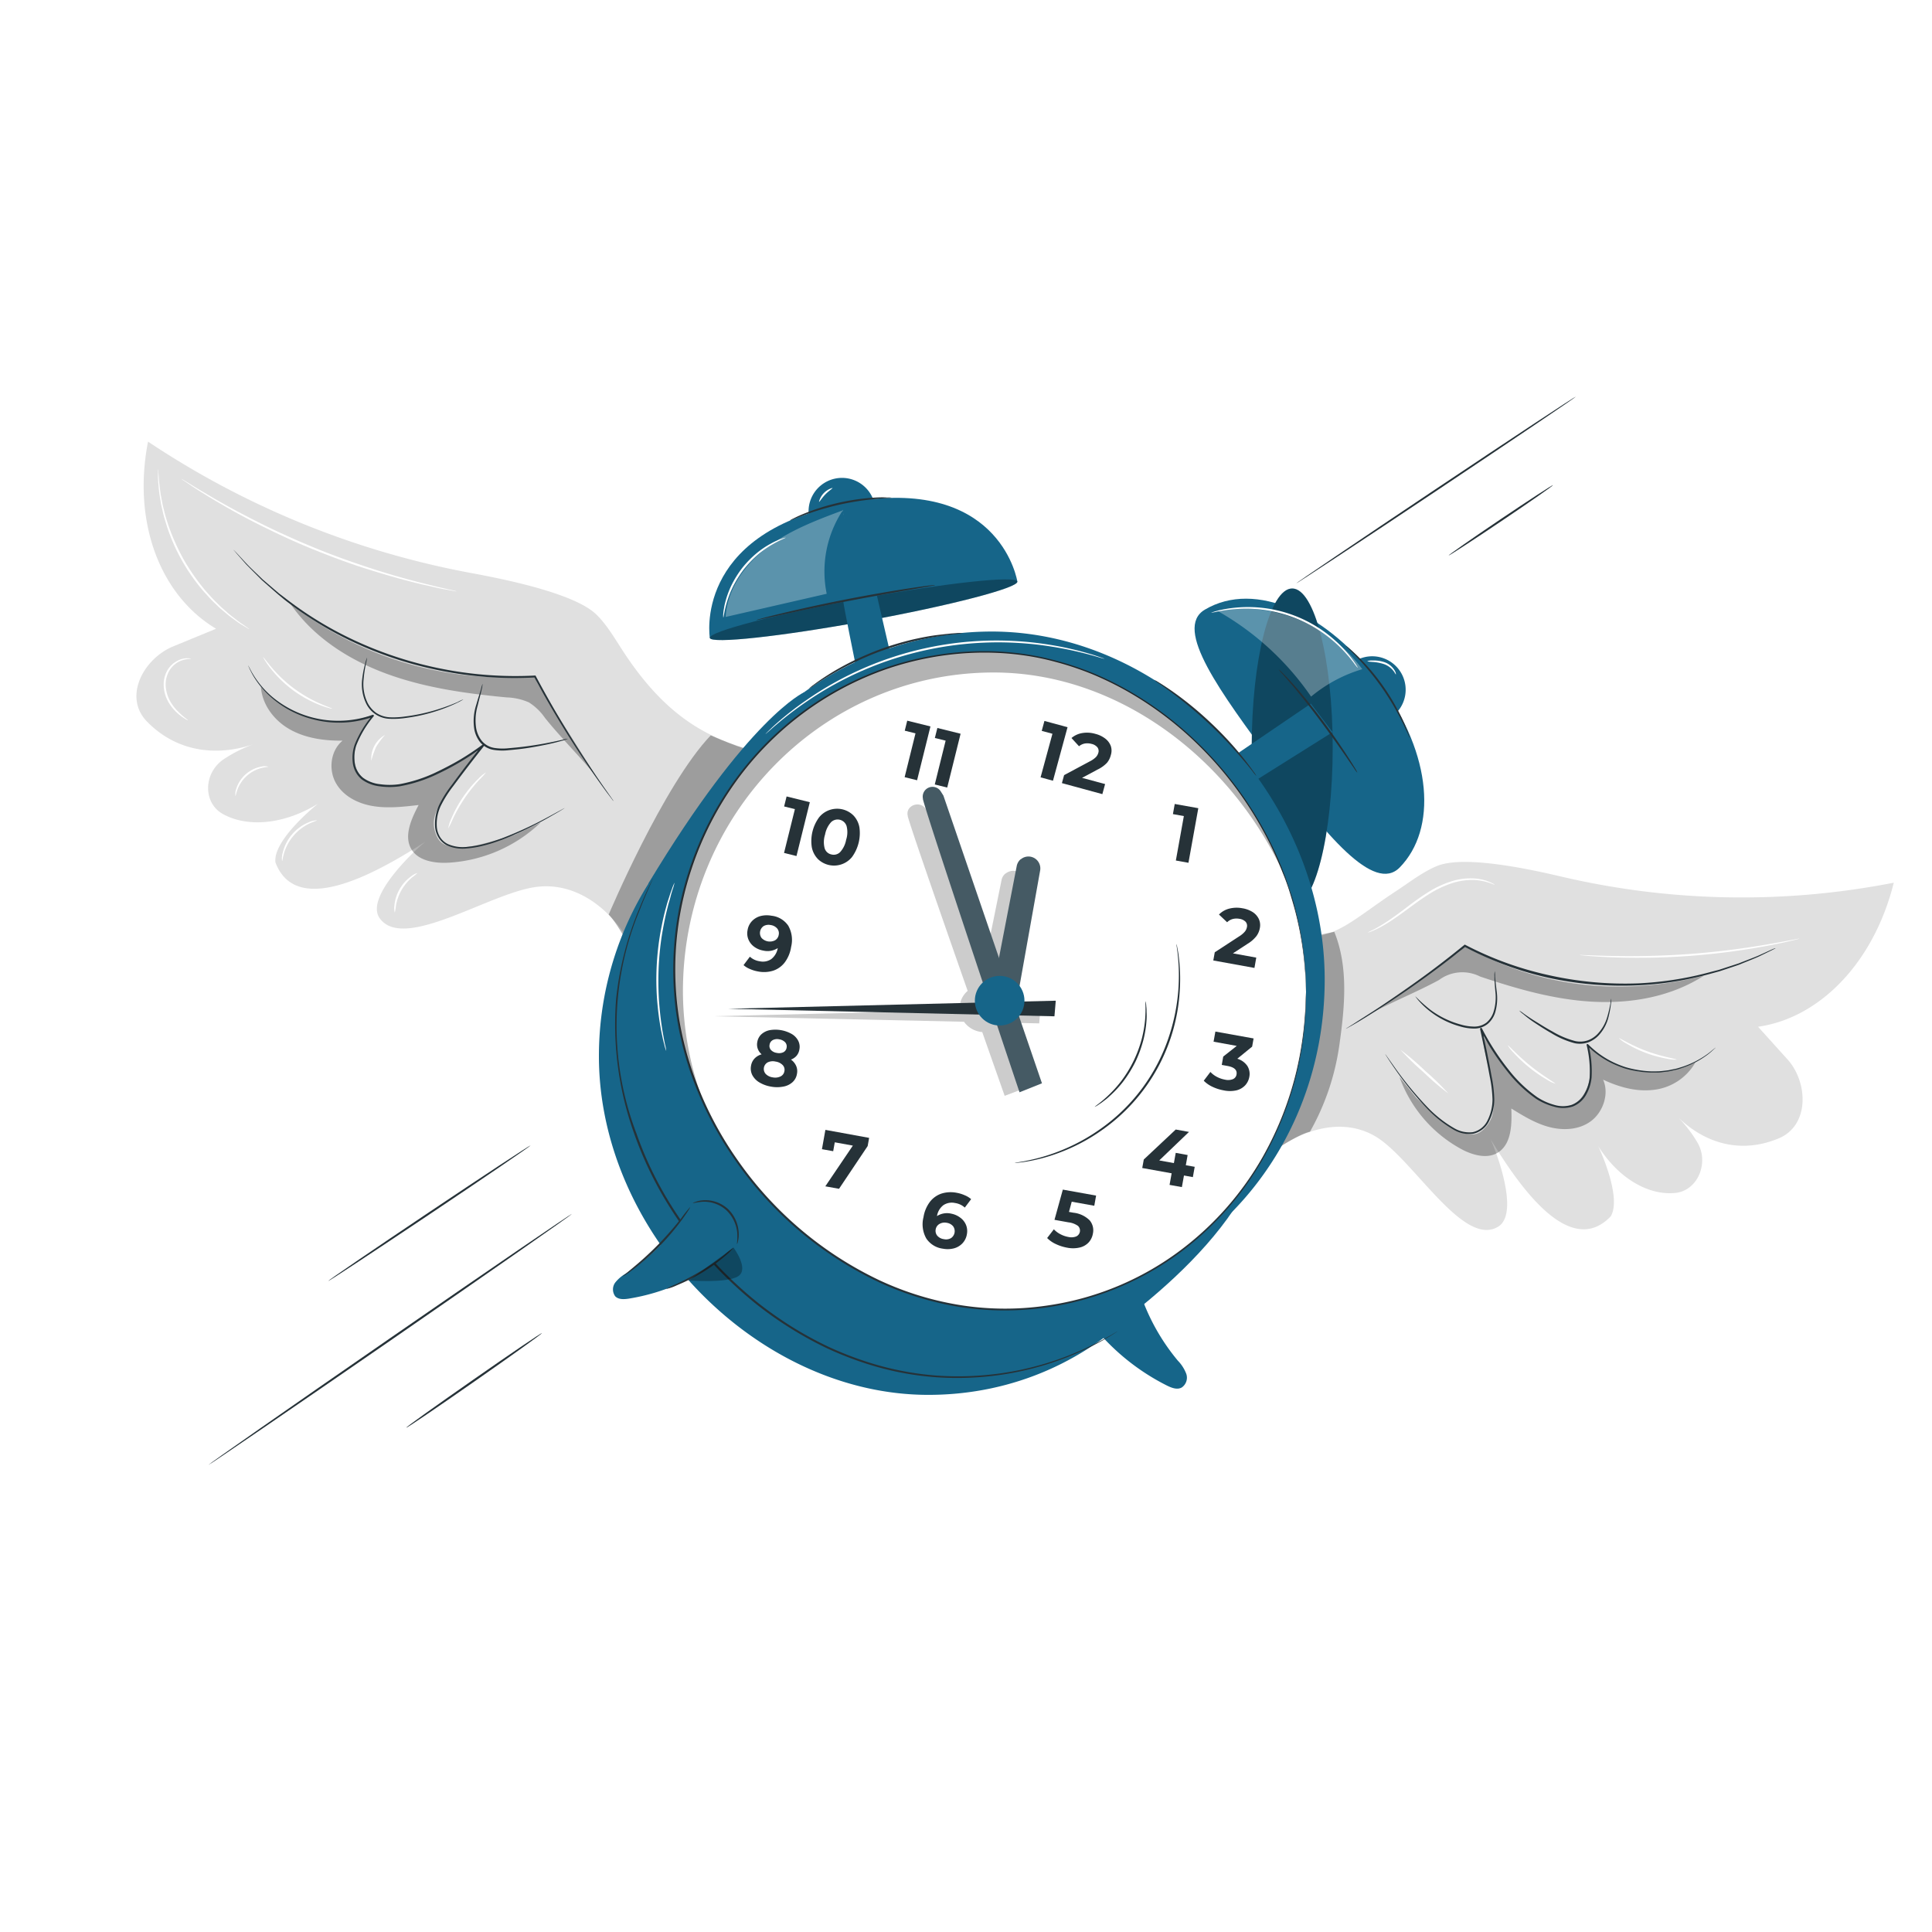 <svg class="animated" id="freepik_stories-time-flies" xmlns="http://www.w3.org/2000/svg" viewBox="0 0 500 500" version="1.1" xmlns:xlink="http://www.w3.org/1999/xlink" xmlns:svgjs="http://svgjs.com/svgjs"><style>svg#freepik_stories-time-flies:not(.animated) .animable {opacity: 0;}svg#freepik_stories-time-flies.animated #freepik--background-complete--inject-5 {animation: 1s 1 forwards cubic-bezier(.36,-0.01,.5,1.38) fadeIn;animation-delay: 0s;}svg#freepik_stories-time-flies.animated #freepik--Lines--inject-5 {animation: 1s 1 forwards ease-in slideLeft,1.5s Infinite  linear heartbeat;animation-delay: 0s,1s;}svg#freepik_stories-time-flies.animated #freepik--Clock--inject-5 {animation: 1s 1 forwards cubic-bezier(.36,-0.01,.5,1.38) fadeIn,1.5s Infinite  linear wind;animation-delay: 0s,1s;}            @keyframes fadeIn {                0% {                    opacity: 0;                }                100% {                    opacity: 1;                }            }                    @keyframes slideLeft {                0% {                    opacity: 0;                    transform: translateX(-30px);                }                100% {                    opacity: 1;                    transform: translateX(0);                }            }                    @keyframes heartbeat {                0% {                    transform: scale(1);                }                10% {                    transform: scale(1.1);                }                30% {                    transform: scale(1);                }                40% {                    transform: scale(1);                }                50% {                    transform: scale(1.1);                }                60% {                    transform: scale(1);                }                100% {                    transform: scale(1);                }            }                    @keyframes wind {                0% {                    transform: rotate( 0deg );                }                25% {                    transform: rotate( 1deg );                }                75% {                    transform: rotate( -1deg );                }            }        .animator-hidden { display: none; }</style><g id="freepik--background-complete--inject-5" class="animable animator-hidden" style="transform-origin: 249.995px 251.61px;"><path d="M319.32,252.3l-123-1.15L159,251l-10.14,0-2.64,0c-.59,0-.9,0-.9.05a5.27,5.27,0,0,0,.9.06l2.64.06,10.13.12,37.29.2,123,.08c48,0,91.51.05,123,.28,15.74.11,28.48.26,37.28.42,4.4.08,7.82.17,10.14.26a17.65,17.65,0,0,1,3.53.26,19.45,19.45,0,0,1-3.53.22c-2.32.07-5.74.12-10.14.16-8.81.07-21.55.09-37.29.05C410.82,253.16,367.34,252.79,319.32,252.3Z" style="fill: rgb(235, 235, 235); transform-origin: 319.275px 252.12px;" id="elmb918onhlfg" class="animable"></path><path d="M318.36,262.84,197,243.11l-36.8-5.8-10-1.5-2.61-.37a5.43,5.43,0,0,0-.89-.08,5.22,5.22,0,0,0,.87.19l2.6.46,10,1.66L197,243.5l121.53,18.64C365.92,269.38,408.87,276,439.93,281c15.53,2.48,28.09,4.55,36.76,6,4.33.75,7.7,1.35,10,1.79a18.09,18.09,0,0,1,3.45.8,20.16,20.16,0,0,1-3.53-.31c-2.3-.29-5.69-.75-10-1.38-8.71-1.25-21.3-3.15-36.84-5.58C408.62,277.51,365.72,270.57,318.36,262.84Z" style="fill: rgb(235, 235, 235); transform-origin: 318.42px 262.475px;" id="elzi16mundayb" class="animable"></path><path d="M315.72,273.1,199.08,235l-35.4-11.36-9.65-3-2.52-.76a5.81,5.81,0,0,0-.87-.22,4.61,4.61,0,0,0,.83.33l2.49.85,9.6,3.17L199,235.41l117,37c45.67,14.4,87,27.52,116.88,37.19,14.93,4.83,27,8.8,35.32,11.6,4.16,1.4,7.38,2.51,9.56,3.29a18.12,18.12,0,0,1,3.27,1.32,19.05,19.05,0,0,1-3.43-.84c-2.23-.64-5.5-1.61-9.7-2.9-8.4-2.56-20.52-6.37-35.47-11.14C402.47,301.41,361.23,288,315.72,273.1Z" style="fill: rgb(235, 235, 235); transform-origin: 315.835px 272.735px;" id="elevuev955mvi" class="animable"></path><path d="M311.45,282.82l-109-55.42L169.3,210.77l-9-4.46-2.37-1.13a7,7,0,0,0-.82-.36,4.67,4.67,0,0,0,.77.45l2.32,1.22,9,4.6,33.11,16.65,109.54,54.45c42.77,21.22,81.47,40.5,109.4,54.61,14,7.06,25.24,12.82,33,16.86,3.88,2,6.88,3.61,8.9,4.71a18.06,18.06,0,0,1,3,1.8,20.17,20.17,0,0,1-3.26-1.36c-2.09-1-5.16-2.44-9.1-4.35-7.88-3.82-19.23-9.43-33.23-16.43C392.54,324,354,304.48,311.45,282.82Z" style="fill: rgb(235, 235, 235); transform-origin: 311.63px 282.495px;" id="el4pot6hmh8gn" class="animable"></path><path d="M305.66,291.77l-98.77-71.3-30-21.47-8.21-5.77-2.16-1.48a4.7,4.7,0,0,0-.75-.47,5.29,5.29,0,0,0,.69.56l2.09,1.55c1.88,1.37,4.61,3.36,8.12,5.9l30,21.49c25.48,18,60.61,42.92,99.44,70.42s74,52.37,99.27,70.56c12.66,9.09,22.88,16.49,29.89,21.66,3.51,2.58,6.22,4.61,8,6a18,18,0,0,1,2.7,2.23,19.14,19.14,0,0,1-3-1.84c-1.91-1.27-4.71-3.18-8.29-5.67-7.17-5-17.48-12.24-30.18-21.28C379.12,344.79,344.19,319.62,305.66,291.77Z" style="fill: rgb(235, 235, 235); transform-origin: 305.87px 291.465px;" id="el4kw8baz8sm" class="animable"></path><path d="M298.51,299.73l-86.16-85.36-26.24-25.75-7.19-6.94L177,179.89a4.61,4.61,0,0,0-.67-.58,6.93,6.93,0,0,0,.59.65l1.82,1.86,7.08,7.05,26.22,25.77,87,84.59c34,33,64.67,62.92,86.77,84.71,11.05,10.89,19.95,19.75,26.06,25.92,3.05,3.08,5.4,5.49,7,7.14a18.86,18.86,0,0,1,2.31,2.62,18.48,18.48,0,0,1-2.67-2.27c-1.69-1.55-4.14-3.86-7.28-6.86-6.29-6-15.31-14.73-26.41-25.58C362.59,363.21,332.12,333.07,298.51,299.73Z" style="fill: rgb(235, 235, 235); transform-origin: 298.755px 299.465px;" id="el5ig3i7axyob" class="animable"></path><path d="M290.18,306.51l-71.45-97.35-21.81-29.39c-2.58-3.44-4.6-6.11-6-8l-1.59-2a4.84,4.84,0,0,0-.57-.68,6.67,6.67,0,0,0,.48.74l1.5,2.11,5.86,8,21.79,29.41,72.36,96.71C319,343.82,344.59,378,362.93,402.89c9.17,12.43,16.55,22.53,21.59,29.54,2.52,3.51,4.46,6.25,5.75,8.12a17.72,17.72,0,0,1,1.86,2.93,18.2,18.2,0,0,1-2.27-2.64c-1.42-1.79-3.47-4.44-6.1-7.88-5.25-6.87-12.76-16.87-22-29.26C343.32,378.91,318,344.53,290.18,306.51Z" style="fill: rgb(235, 235, 235); transform-origin: 290.445px 306.285px;" id="elo4wr8t3l3go" class="animable"></path><path d="M280.86,312c-21.45-41.79-40.85-79.6-54.91-107-7.09-13.64-12.83-24.68-16.81-32.35l-4.63-8.76-1.24-2.27a6.25,6.25,0,0,0-.45-.75,4.49,4.49,0,0,0,.35.8l1.14,2.31c1.05,2.05,2.56,5,4.5,8.83,4,7.67,9.7,18.72,16.78,32.36L281.5,311.63c21.86,41.56,41.59,79.22,55.71,106.57,7.06,13.67,12.72,24.76,16.57,32.46,1.93,3.84,3.4,6.84,4.38,8.89a17,17,0,0,1,1.36,3.18,18.45,18.45,0,0,1-1.82-3c-1.11-2-2.72-4.91-4.76-8.7-4.07-7.59-9.89-18.61-17-32.25C321.69,391.53,302.25,353.73,280.86,312Z" style="fill: rgb(235, 235, 235); transform-origin: 281.17px 311.8px;" id="elgwbz7i3nr2i" class="animable"></path><path d="M270.77,315.9l-36.9-114.08-11.36-34.51c-1.36-4-2.43-7.19-3.16-9.36l-.85-2.43a4.73,4.73,0,0,0-.33-.81,5.68,5.68,0,0,0,.22.85c.18.58.43,1.39.75,2.45l3,9.41c2.69,8.18,6.56,20,11.33,34.52l38,113.74c14.86,44.38,28.25,84.59,37.76,113.76C314,444,317.78,455.84,320.34,464c1.28,4.09,2.25,7.28,2.88,9.45a17.6,17.6,0,0,1,.83,3.34,16.44,16.44,0,0,1-1.32-3.19c-.78-2.12-1.89-5.27-3.29-9.32-2.8-8.12-6.76-19.89-11.58-34.45C298.21,400.74,285.14,360.43,270.77,315.9Z" style="fill: rgb(235, 235, 235); transform-origin: 271.11px 315.75px;" id="elzqdfd331xzp" class="animable"></path><path d="M260.17,318.25c-7-46.19-13.37-88-18-118.29-2.37-15.11-4.29-27.33-5.63-35.82l-1.6-9.73c-.19-1.09-.34-1.93-.45-2.53a5.63,5.63,0,0,0-.19-.85,5.15,5.15,0,0,0,.08.87c.08.6.2,1.45.35,2.54.33,2.26.82,5.54,1.45,9.75,1.32,8.49,3.24,20.72,5.6,35.83,4.89,30.25,11.63,72,19.09,118.13s14.2,87.85,18.87,118.11c2.34,15.13,4.17,27.38,5.37,35.86.6,4.24,1.05,7.53,1.32,9.77a17,17,0,0,1,.28,3.43A17.22,17.22,0,0,1,286,482c-.43-2.21-1-5.48-1.74-9.7-1.45-8.44-3.46-20.67-5.86-35.79C273.54,406.23,267.15,364.43,260.17,318.25Z" style="fill: rgb(235, 235, 235); transform-origin: 260.507px 318.175px;" id="elg6rwumnzxt6" class="animable"></path><path d="M249.32,319c.43-46.69.82-89,1.11-119.57.06-15.28.12-27.65.15-36.24,0-4.26,0-7.57,0-9.85,0-1.11,0-2,0-2.56a8.56,8.56,0,0,0-.05-.88,4.93,4.93,0,0,0-.06.87c0,.61,0,1.46-.06,2.57,0,2.28-.07,5.59-.12,9.85,0,8.59-.11,21-.18,36.24,0,30.62,0,72.88,0,119.57s0,88.94-.21,119.53c-.1,15.3-.25,27.68-.41,36.24-.08,4.27-.17,7.6-.26,9.85a18.79,18.79,0,0,1-.26,3.43,17,17,0,0,1-.24-3.43c-.06-2.26-.12-5.58-.16-9.86-.09-8.55-.11-20.94-.08-36.23C248.49,407.9,248.85,365.64,249.32,319Z" style="fill: rgb(235, 235, 235); transform-origin: 249.529px 318.975px;" id="elckxw8rlv9gl" class="animable"></path><path d="M238.48,318.05c7.89-46.06,15-87.74,20.22-118,2.51-15.08,4.53-27.29,5.94-35.77.67-4.2,1.19-7.48,1.55-9.74.16-1.09.28-1.93.37-2.53s.1-.87.09-.87a4.21,4.21,0,0,0-.2.85c-.12.6-.27,1.43-.48,2.52l-1.69,9.71c-1.42,8.48-3.46,20.69-6,35.77-4.89,30.26-11.64,72-19.11,118.13S225,406,219.88,436.21c-2.55,15.09-4.67,27.3-6.2,35.73-.76,4.21-1.38,7.48-1.83,9.69A16.75,16.75,0,0,1,211,485a18.67,18.67,0,0,1,.32-3.43c.29-2.23.76-5.53,1.41-9.76,1.28-8.46,3.23-20.7,5.71-35.81C223.44,405.77,230.55,364.08,238.48,318.05Z" style="fill: rgb(235, 235, 235); transform-origin: 238.827px 318.07px;" id="elhqjmg15enyn" class="animable"></path><path d="M227.92,315.48,267,202.1c4.92-14.51,8.91-26.26,11.67-34.42l3.1-9.38c.34-1.05.59-1.87.78-2.45a6.71,6.71,0,0,0,.23-.84,4.17,4.17,0,0,0-.34.81c-.21.57-.5,1.37-.87,2.42-.76,2.16-1.85,5.3-3.26,9.33L266.62,202c-9.74,29.13-23.17,69.32-38,113.73s-28.26,84.58-38.19,113.61c-5,14.52-9,26.25-11.92,34.34-1.44,4-2.58,7.18-3.38,9.29a17.89,17.89,0,0,1-1.35,3.19,16.33,16.33,0,0,1,.86-3.34c.65-2.17,1.65-5.35,3-9.43,2.64-8.16,6.55-19.95,11.45-34.48C198.84,399.81,212.63,359.72,227.92,315.48Z" style="fill: rgb(235, 235, 235); transform-origin: 228.28px 315.585px;" id="elkvjwi7yf1tj" class="animable"></path><path d="M217.92,311.34c22.23-41.39,42.36-78.85,57-106,7.2-13.58,13-24.57,17.09-32.2l4.58-8.79,1.17-2.3a5.27,5.27,0,0,0,.36-.8,4.66,4.66,0,0,0-.46.75l-1.26,2.25c-1.09,2-2.68,5-4.72,8.72l-17.12,32.19-55.95,106.5c-21.81,41.58-41.62,79.21-56.12,106.36-7.25,13.58-13.17,24.54-17.33,32.09-2.07,3.77-3.7,6.69-4.84,8.66a17.94,17.94,0,0,1-1.84,2.94,17,17,0,0,1,1.4-3.17c1-2,2.49-5,4.46-8.85,3.93-7.66,9.7-18.7,16.89-32.3C175.56,390.17,195.66,352.69,217.92,311.34Z" style="fill: rgb(235, 235, 235); transform-origin: 218.3px 311.48px;" id="ell7g1g3tmv9e" class="animable"></path><path d="M208.71,305.72l73.29-96,22.07-29.21,5.94-8,1.52-2.09a5.17,5.17,0,0,0,.48-.74,5.89,5.89,0,0,0-.57.68l-1.6,2-6.07,7.9-22.08,29.19-72.4,96.69c-28.23,37.76-53.84,71.91-72.54,96.52-9.34,12.31-17,22.24-22.27,29.06-2.66,3.42-4.74,6-6.17,7.82a18.64,18.64,0,0,1-2.3,2.63,17.09,17.09,0,0,1,1.89-2.92c1.31-1.86,3.27-4.58,5.83-8.06,5.11-7,12.59-17,21.88-29.34C154.19,377.15,180.07,343.18,208.71,305.72Z" style="fill: rgb(235, 235, 235); transform-origin: 209.01px 305.925px;" id="el5vivtppi4w8" class="animable"></path><path d="M200.51,298.78,288.28,215l26.48-25.52,7.14-7,1.84-1.84a4.54,4.54,0,0,0,.6-.65,4.45,4.45,0,0,0-.68.58l-1.91,1.77-7.25,6.88L288,214.71l-87,84.57c-33.92,33-64.69,62.89-87.1,84.38-11.2,10.75-20.31,19.41-26.65,25.34-3.17,3-5.65,5.26-7.35,6.79A19.43,19.43,0,0,1,77.23,418a18.45,18.45,0,0,1,2.33-2.6c1.59-1.64,4-4,7-7.08,6.17-6.11,15.15-14.88,26.31-25.68C135.23,361.1,166.23,331.46,200.51,298.78Z" style="fill: rgb(235, 235, 235); transform-origin: 200.785px 298.995px;" id="el560p8c5rfpt" class="animable"></path><path d="M193.52,290.68l100.12-69.51L323.88,200l8.17-5.83,2.11-1.54a6.84,6.84,0,0,0,.7-.55,5.5,5.5,0,0,0-.76.47L331.93,194l-8.27,5.7-30.25,21.18L194,291.25c-38.8,27.5-74,52.35-99.55,70.19-12.78,8.93-23.17,16.1-30.38,21-3.61,2.45-6.42,4.34-8.35,5.59a17.83,17.83,0,0,1-3,1.81,17.8,17.8,0,0,1,2.72-2.21c1.83-1.38,4.56-3.38,8.09-5.93,7.07-5.1,17.35-12.41,30.1-21.39C119.06,342.37,154.43,317.78,193.52,290.68Z" style="fill: rgb(235, 235, 235); transform-origin: 193.79px 290.96px;" id="el41lj1e0s4av" class="animable"></path><path d="M187.92,281.62,298,228.19l33.28-16.35,9-4.51,2.33-1.2a4.67,4.67,0,0,0,.77-.45,7.29,7.29,0,0,0-.82.35l-2.38,1.11-9.08,4.37-33.29,16.33L188.25,282.25c-42.74,21.27-81.48,40.47-109.61,54.21-14.06,6.87-25.47,12.38-33.39,16.13-4,1.87-7,3.31-9.14,4.25a18.18,18.18,0,0,1-3.27,1.33,19,19,0,0,1,3-1.77c2-1.08,5-2.64,8.95-4.63,7.8-4,19.13-9.62,33.17-16.55C106.06,321.36,145,302.45,187.92,281.62Z" style="fill: rgb(235, 235, 235); transform-origin: 188.11px 281.925px;" id="elleq7biqlcf" class="animable"></path><path d="M183.85,271.83,301.2,235.89l35.51-11.06,9.63-3.08,2.49-.83a4.63,4.63,0,0,0,.84-.32,5.81,5.81,0,0,0-.87.22l-2.53.73-9.68,2.93-35.51,11-117,37c-45.66,14.47-87,27.51-117,36.77-15,4.63-27.15,8.33-35.58,10.82-4.21,1.25-7.49,2.19-9.72,2.8a18.85,18.85,0,0,1-3.44.82,17,17,0,0,1,3.29-1.29c2.18-.76,5.41-1.84,9.58-3.2,8.35-2.73,20.46-6.58,35.44-11.28C96.58,298.55,138,285.82,183.85,271.83Z" style="fill: rgb(235, 235, 235); transform-origin: 184.005px 272.145px;" id="eltstxuu3wlgg" class="animable"></path><path d="M181.42,261.52,303.13,244l36.85-5.5,10-1.56,2.6-.44a4.68,4.68,0,0,0,.88-.19,7.51,7.51,0,0,0-.9.08l-2.61.34-10,1.42-36.86,5.46L181.53,262.22C134.1,269.53,91.14,276.08,60,280.64c-15.57,2.28-28.17,4.07-36.9,5.24-4.36.59-7.75,1-10,1.29a18.28,18.28,0,0,1-3.53.27,19.41,19.41,0,0,1,3.45-.76c2.28-.42,5.65-1,10-1.7,8.69-1.41,21.27-3.37,36.82-5.71C90.91,274.57,133.92,268.34,181.42,261.52Z" style="fill: rgb(235, 235, 235); transform-origin: 181.515px 261.877px;" id="el4r75btw4o4k" class="animable"></path><path d="M180.68,251l123,1,37.29.13,10.13,0,2.64,0a6.3,6.3,0,0,0,.9,0,5.27,5.27,0,0,0-.9-.06l-2.64-.06L341,251.76l-37.29-.15-123,.07c-48,.07-91.51.06-123-.13-15.74-.09-28.48-.22-37.28-.38-4.4-.07-7.82-.16-10.14-.24a18.67,18.67,0,0,1-3.53-.26,19.74,19.74,0,0,1,3.53-.23c2.32-.06,5.74-.12,10.14-.16,8.81-.09,21.55-.13,37.29-.1C89.18,250.23,132.66,250.55,180.68,251Z" style="fill: rgb(235, 235, 235); transform-origin: 180.7px 251.158px;" id="eldui8ldtwk7q" class="animable"></path><path d="M181.62,240.44,303,260l36.81,5.75,10,1.5,2.61.35a5,5,0,0,0,.9.09,6,6,0,0,0-.88-.19l-2.6-.46-10-1.64-36.81-5.79L181.51,241.14C134.06,234,91.1,227.38,60,222.44c-15.53-2.46-28.09-4.52-36.76-6-4.34-.74-7.7-1.34-10-1.78a18,18,0,0,1-3.45-.79,18.92,18.92,0,0,1,3.53.31c2.3.28,5.69.74,10,1.36,8.72,1.24,21.31,3.13,36.85,5.53C91.35,225.88,134.26,232.76,181.62,240.44Z" style="fill: rgb(235, 235, 235); transform-origin: 181.555px 240.78px;" id="elxa17xq9sw5i" class="animable"></path><path d="M184.25,230.18l116.69,37.91,35.42,11.32,9.66,3,2.52.75a5.49,5.49,0,0,0,.87.22,5.57,5.57,0,0,0-.84-.33l-2.49-.84-9.6-3.16-35.41-11.34L184,230.85c-45.7-14.35-87-27.41-116.93-37-14.94-4.81-27-8.76-35.34-11.56-4.16-1.39-7.39-2.5-9.56-3.28a18.66,18.66,0,0,1-3.28-1.31,19,19,0,0,1,3.44.84c2.22.63,5.49,1.6,9.7,2.88,8.4,2.56,20.53,6.35,35.49,11.1C97.47,202,138.72,215.34,184.25,230.18Z" style="fill: rgb(235, 235, 235); transform-origin: 184.15px 230.54px;" id="el6l5wledr6cw" class="animable"></path><path d="M188.51,220.45l109.1,55.28,33.15,16.6,9,4.45,2.37,1.13a7.86,7.86,0,0,0,.82.35,4.67,4.67,0,0,0-.77-.45l-2.32-1.22-9-4.58-33.14-16.62L188.18,221.08c-42.8-21.17-81.52-40.4-109.47-54.48-14-7-25.26-12.78-33-16.81-3.88-2-6.89-3.6-8.91-4.7a18.06,18.06,0,0,1-3-1.8A20.17,20.17,0,0,1,37,144.65c2.1,1,5.17,2.43,9.11,4.33,7.88,3.81,19.24,9.42,33.25,16.4C107.37,179.34,146,198.85,188.51,220.45Z" style="fill: rgb(235, 235, 235); transform-origin: 188.375px 220.775px;" id="elq2z30sd13if" class="animable"></path><path d="M194.29,211.5l98.86,71.17,30.07,21.43,8.22,5.77,2.16,1.47a7.23,7.23,0,0,0,.75.48,4.34,4.34,0,0,0-.69-.56l-2.09-1.56-8.13-5.89-30.05-21.44-99.53-70.3c-38.87-27.41-74-52.29-99.37-70.44C81.82,132.55,71.6,125.16,64.58,120c-3.51-2.58-6.23-4.6-8-6a19.71,19.71,0,0,1-2.7-2.23,18.44,18.44,0,0,1,3,1.83c1.92,1.27,4.71,3.18,8.3,5.66,7.17,5,17.49,12.22,30.2,21.25C120.76,158.56,155.72,183.69,194.29,211.5Z" style="fill: rgb(235, 235, 235); transform-origin: 194.115px 211.795px;" id="elz1s8vf6pfz" class="animable"></path><path d="M201.43,203.53l86.27,85.25L314,314.49l7.2,6.94,1.89,1.79a7.23,7.23,0,0,0,.67.58,4.14,4.14,0,0,0-.59-.66l-1.82-1.85-7.09-7.05L288,288.51,200.91,204c-34-33-64.75-62.83-86.88-84.6C103,108.54,94.05,99.7,87.94,93.54c-3.06-3.08-5.41-5.49-7-7.14a18.36,18.36,0,0,1-2.31-2.61,18.52,18.52,0,0,1,2.67,2.26C83,87.6,85.46,89.91,88.6,92.9c6.29,6,15.33,14.72,26.44,25.55C137.26,140.12,167.78,170.23,201.43,203.53Z" style="fill: rgb(235, 235, 235); transform-origin: 201.195px 203.795px;" id="elv2cwgichpr" class="animable"></path><path d="M209.75,196.73,281.33,294l21.84,29.37,6,7.95,1.58,2a5.89,5.89,0,0,0,.57.68,4.21,4.21,0,0,0-.48-.74q-.52-.75-1.5-2.1l-5.87-8-21.82-29.38-72.49-96.62c-28.32-37.69-53.91-71.86-72.28-96.71C127.69,88,120.3,77.94,115.25,70.93c-2.53-3.51-4.47-6.24-5.76-8.11a17.47,17.47,0,0,1-1.87-2.93,18.55,18.55,0,0,1,2.28,2.64c1.42,1.78,3.48,4.43,6.1,7.87,5.26,6.86,12.79,16.85,22,29.23C156.52,124.4,181.85,158.75,209.75,196.73Z" style="fill: rgb(235, 235, 235); transform-origin: 209.47px 196.945px;" id="elr7be2mx31ff" class="animable"></path><path d="M219.07,191.28l55.05,107L291,330.55l4.65,8.76,1.24,2.26a6,6,0,0,0,.45.76,4.71,4.71,0,0,0-.35-.81c-.28-.54-.65-1.31-1.15-2.3l-4.5-8.83-16.83-32.34c-14.35-27.27-34.16-64.88-56.05-106.45s-41.69-79.16-55.84-106.49C155.5,71.44,149.82,60.36,146,52.67c-1.93-3.85-3.41-6.84-4.38-8.89a16.75,16.75,0,0,1-1.37-3.18,19.41,19.41,0,0,1,1.82,3c1.11,2,2.72,4.91,4.77,8.7,4.09,7.58,9.91,18.58,17,32.22C178.13,111.75,197.61,149.53,219.07,191.28Z" style="fill: rgb(235, 235, 235); transform-origin: 218.795px 191.465px;" id="elzrqk3ml054n" class="animable"></path><path d="M229.15,187.32c14.46,44.53,27.56,84.82,37,114l11.4,34.5c1.37,4,2.44,7.19,3.17,9.36l.86,2.42a5.17,5.17,0,0,0,.33.82,5.06,5.06,0,0,0-.22-.85l-.76-2.46c-.7-2.18-1.72-5.34-3-9.4l-11.38-34.51c-9.76-29.12-23.24-69.3-38.13-113.69S200.1,103,190.55,73.83c-4.78-14.58-8.59-26.39-11.16-34.58-1.29-4.09-2.26-7.27-2.89-9.44a16.18,16.18,0,0,1-.84-3.35,18.1,18.1,0,0,1,1.32,3.2c.78,2.12,1.9,5.26,3.3,9.32,2.81,8.1,6.79,19.87,11.63,34.43C201.59,102.52,214.72,142.81,229.15,187.32Z" style="fill: rgb(235, 235, 235); transform-origin: 228.785px 187.44px;" id="elq8odrku3ogn" class="animable"></path><path d="M239.74,185c7.08,46.19,13.49,88,18.13,118.28,2.4,15.1,4.34,27.32,5.68,35.81.7,4.2,1.24,7.47,1.62,9.73q.29,1.62.45,2.52a5.61,5.61,0,0,0,.19.86,5.08,5.08,0,0,0-.08-.87c-.08-.61-.2-1.45-.35-2.54L263.92,339c-1.34-8.49-3.27-20.72-5.65-35.82-4.93-30.25-11.73-72-19.24-118.11S224.71,97.22,220,67c-2.36-15.12-4.21-27.37-5.42-35.85-.61-4.24-1.05-7.53-1.33-9.77a17,17,0,0,1-.28-3.43,18.21,18.21,0,0,1,.78,3.35c.43,2.22,1,5.49,1.76,9.71,1.46,8.44,3.48,20.66,5.9,35.78C226.26,97,232.7,138.79,239.74,185Z" style="fill: rgb(235, 235, 235); transform-origin: 239.388px 185.075px;" id="el662pi0lw8sm" class="animable"></path><path d="M250.59,184.22c-.37,46.7-.71,89-1,119.58,0,15.28-.08,27.65-.11,36.24,0,4.25,0,7.56,0,9.85,0,1.1,0,1.95,0,2.56a8.17,8.17,0,0,0,0,.87,4.79,4.79,0,0,0,.06-.87c0-.61,0-1.46.06-2.56,0-2.29.06-5.6.11-9.85,0-8.59.07-21,.13-36.24,0-30.63-.09-72.88-.15-119.58s-.11-88.93.06-119.53c.08-15.3.21-27.68.36-36.23.08-4.28.16-7.6.25-9.85a16.78,16.78,0,0,1,.26-3.44,19.19,19.19,0,0,1,.24,3.44c.07,2.25.13,5.57.17,9.85.1,8.56.14,20.94.12,36.24C251.3,95.29,251,137.56,250.59,184.22Z" style="fill: rgb(235, 235, 235); transform-origin: 250.329px 184.245px;" id="elthtb4uid68" class="animable"></path><path d="M261.44,185.13c-7.84,46.07-14.93,87.76-20.07,118-2.49,15.09-4.5,27.3-5.9,35.78-.66,4.21-1.17,7.48-1.53,9.74-.16,1.09-.28,1.94-.36,2.54a4.73,4.73,0,0,0-.09.87,6.27,6.27,0,0,0,.2-.85c.11-.6.26-1.44.46-2.53.4-2.25,1-5.51,1.69-9.71,1.4-8.48,3.43-20.69,5.93-35.78,4.85-30.26,11.55-72,19-118.15S274.81,97.15,279.88,67c2.52-15.1,4.63-27.31,6.15-35.74.76-4.21,1.37-7.48,1.82-9.69a17.9,17.9,0,0,1,.81-3.36,17,17,0,0,1-.31,3.44c-.29,2.23-.76,5.52-1.4,9.76-1.27,8.46-3.2,20.7-5.67,35.81C276.36,97.39,269.31,139.09,261.44,185.13Z" style="fill: rgb(235, 235, 235); transform-origin: 261.076px 185.135px;" id="ellngwumtaeks" class="animable"></path><path d="M272,187.68c-15.21,44.3-29,84.38-38.94,113.44-4.9,14.51-8.86,26.27-11.62,34.43-1.33,4.05-2.37,7.21-3.09,9.38-.33,1.06-.59,1.87-.77,2.45a6.52,6.52,0,0,0-.23.85,4.17,4.17,0,0,0,.34-.81c.21-.58.49-1.38.87-2.42l3.24-9.34,11.65-34.42c9.7-29.14,23.07-69.35,37.86-113.78s28.15-84.62,38-113.66c4.94-14.53,9-26.26,11.87-34.35,1.43-4.05,2.57-7.18,3.37-9.3A18.48,18.48,0,0,1,325.93,27a16.77,16.77,0,0,1-.85,3.35c-.65,2.16-1.65,5.34-3,9.42-2.63,8.17-6.52,20-11.4,34.5C301,103.32,287.23,143.42,272,187.68Z" style="fill: rgb(235, 235, 235); transform-origin: 271.64px 187.615px;" id="elh37xx9xifa" class="animable"></path><path d="M282,191.82c-22.19,41.41-42.26,78.9-56.81,106.06-7.19,13.59-13,24.59-17.06,32.23-2,3.8-3.51,6.75-4.57,8.79-.5,1-.88,1.76-1.16,2.3a5.58,5.58,0,0,0-.36.81,6.08,6.08,0,0,0,.46-.76c.3-.53.71-1.28,1.25-2.25l4.71-8.73,17.08-32.21L281.37,191.5c21.75-41.61,41.5-79.26,56-106.43,7.23-13.59,13.13-24.56,17.28-32.11,2.07-3.78,3.69-6.7,4.83-8.67a17.36,17.36,0,0,1,1.84-2.94,18.9,18.9,0,0,1-1.4,3.17c-1,2-2.49,5-4.45,8.85C351.53,61,345.78,72.08,338.6,85.7,324.26,112.93,304.21,150.43,282,191.82Z" style="fill: rgb(235, 235, 235); transform-origin: 281.68px 191.68px;" id="eldxo77lpukct" class="animable"></path><path d="M291.22,197.42l-73.17,96.14c-9.29,12.32-16.8,22.3-22,29.23-2.56,3.46-4.56,6.14-5.93,8l-1.52,2.09a6.14,6.14,0,0,0-.49.74,5.23,5.23,0,0,0,.58-.68l1.6-2c1.4-1.84,3.44-4.49,6-7.9l22.05-29.23L290.64,197c28.18-37.8,53.75-72,72.41-96.62C372.38,88.07,380,78.13,385.28,71.3c2.66-3.41,4.73-6,6.17-7.82a18.29,18.29,0,0,1,2.29-2.63,18.37,18.37,0,0,1-1.88,2.92c-1.31,1.86-3.27,4.58-5.82,8.07-5.11,7-12.57,17-21.84,29.37C345.65,125.93,319.81,159.92,291.22,197.42Z" style="fill: rgb(235, 235, 235); transform-origin: 290.925px 197.235px;" id="elqli8jn4ovp" class="animable"></path><path d="M299.43,204.36l-87.67,83.9-26.43,25.55-7.14,7-1.83,1.84a5.16,5.16,0,0,0-.6.65,4.84,4.84,0,0,0,.67-.57l1.91-1.77,7.24-6.9c6.28-6.05,15.31-14.76,26.46-25.53l86.88-84.67c33.88-33.08,64.61-63,87-84.5C397.1,108.6,406.19,99.94,412.53,94c3.16-3,5.64-5.26,7.34-6.8a19.09,19.09,0,0,1,2.68-2.25,17,17,0,0,1-2.33,2.6c-1.58,1.64-4,4-7,7.09-6.15,6.12-15.13,14.91-26.27,25.71C364.63,142,333.67,171.64,299.43,204.36Z" style="fill: rgb(235, 235, 235); transform-origin: 299.155px 204.125px;" id="elwpdsgg8eqa" class="animable"></path><path d="M306.43,212.44l-100,69.63-30.21,21.25L168,309.15l-2.1,1.54a5.93,5.93,0,0,0-.7.56,5.5,5.5,0,0,0,.76-.47l2.17-1.46,8.26-5.71,30.22-21.23L306,211.87c38.76-27.55,73.9-52.44,99.45-70.31,12.78-8.94,23.15-16.13,30.36-21,3.6-2.46,6.42-4.35,8.34-5.61a17.83,17.83,0,0,1,3-1.81,18,18,0,0,1-2.71,2.21c-1.84,1.38-4.56,3.39-8.09,5.94-7.06,5.11-17.34,12.44-30.07,21.43C380.82,160.66,345.49,185.3,306.43,212.44Z" style="fill: rgb(235, 235, 235); transform-origin: 306.175px 212.195px;" id="el18p2en8ql7s" class="animable"></path><path d="M312,221.49,202,275.07l-33.25,16.39-9,4.52-2.33,1.21a4.33,4.33,0,0,0-.77.44,5.78,5.78,0,0,0,.82-.35l2.38-1.11,9.08-4.39,33.26-16.37c28-14,66.74-33.24,109.49-54.55s81.43-40.57,109.54-54.34c14.06-6.88,25.46-12.41,33.37-16.17,3.95-1.88,7-3.31,9.14-4.26a20.17,20.17,0,0,1,3.26-1.34,17.66,17.66,0,0,1-3,1.78c-2,1.08-5.05,2.65-8.95,4.64-7.8,4-19.12,9.65-33.14,16.59C393.85,181.65,355,200.62,312,221.49Z" style="fill: rgb(235, 235, 235); transform-origin: 311.82px 221.19px;" id="elf5efjcd61mt" class="animable"></path><path d="M316.12,231.29l-117.3,36.08-35.49,11.11-9.63,3.09-2.49.83a4.63,4.63,0,0,0-.84.32,5.49,5.49,0,0,0,.87-.22l2.53-.73,9.67-2.94,35.5-11.08,117-37.13c45.63-14.53,87-27.62,117-36.92,15-4.65,27.15-8.37,35.57-10.87,4.21-1.25,7.49-2.2,9.72-2.81a18.64,18.64,0,0,1,3.44-.82,19.29,19.29,0,0,1-3.29,1.29c-2.18.76-5.41,1.84-9.58,3.21-8.35,2.74-20.45,6.61-35.42,11.32C403.36,204.45,361.91,217.24,316.12,231.29Z" style="fill: rgb(235, 235, 235); transform-origin: 316.02px 230.96px;" id="elce9kd5sp1b" class="animable"></path><path d="M318.56,241.59,196.88,259.28,160,264.82l-10,1.58-2.6.44a6,6,0,0,0-.88.19,5.44,5.44,0,0,0,.9-.08l2.61-.34,10-1.43,36.85-5.51,121.51-18.78c47.42-7.37,90.37-14,121.5-18.57,15.56-2.3,28.16-4.11,36.88-5.29,4.36-.59,7.75-1,10.05-1.29a19.84,19.84,0,0,1,3.54-.29,18.25,18.25,0,0,1-3.46.77c-2.28.42-5.64,1-10,1.71-8.68,1.43-21.25,3.4-36.81,5.76C409.06,228.43,366.06,234.72,318.56,241.59Z" style="fill: rgb(235, 235, 235); transform-origin: 318.44px 241.24px;" id="el3lflmnitvrl" class="animable"></path><path d="M300.69,409.55a25.31,25.31,0,0,0-3-6.15,8.5,8.5,0,0,0-5.58-3.63,5.19,5.19,0,0,0-5.52,3.11c-.32-4.87-1-9.87-3.45-14.1s-7-7.55-11.86-7.25c-4.59.28-8.53,3.69-10.71,7.74s-2.94,8.7-3.65,13.25c-1.74-2.14-5.42-1.47-7.24.6s-2.28,5-2.66,7.7h54.78Z" style="fill: rgb(245, 245, 245); transform-origin: 274.41px 396.166px;" id="elbapnbexwomo" class="animable"></path><path d="M230.9,112c-1.44-3.84-2.91-7.73-5.33-11s-5.95-6-10-6.52S207,96.1,205.64,100c-.58-8.75-1.82-17.72-6.2-25.31s-12.54-13.56-21.29-13c-8.24.5-15.3,6.63-19.23,13.9s-5.27,15.61-6.56,23.77c-3.12-3.83-9.72-2.63-13,1.09s-4.09,8.93-4.78,13.83H233Z" style="fill: rgb(235, 235, 235); transform-origin: 183.79px 87.967px;" id="elkqq2h80chge" class="animable"></path><path d="M398.68,96.14A31.12,31.12,0,0,0,395,88.57a10.51,10.51,0,0,0-6.88-4.48c-2.79-.34-5.88,1.17-6.79,3.83-.4-6-1.25-12.15-4.25-17.35s-8.6-9.3-14.6-8.93c-5.65.34-10.5,4.55-13.19,9.53s-3.61,10.71-4.49,16.3c-2.15-2.63-6.67-1.8-8.91.75s-2.8,6.12-3.28,9.48h67.44Z" style="fill: rgb(245, 245, 245); transform-origin: 366.33px 79.658px;" id="eldb26za2zmvw" class="animable"></path><path d="M293.62,54.46a20.25,20.25,0,0,0-2.41-5,6.87,6.87,0,0,0-4.54-3A4.23,4.23,0,0,0,282.18,49c-.26-4-.82-8-2.8-11.46s-5.69-6.14-9.65-5.9c-3.73.23-6.93,3-8.71,6.3s-2.39,7.07-3,10.77c-1.42-1.74-4.41-1.19-5.88.49s-1.86,4-2.17,6.26h44.55Z" style="fill: rgb(245, 245, 245); transform-origin: 272.245px 43.542px;" id="elhfnqlz5abxo" class="animable"></path><path d="M126.57,60.92a20.79,20.79,0,0,0-2.41-5,6.89,6.89,0,0,0-4.54-3,4.21,4.21,0,0,0-4.49,2.53c-.27-4-.83-8-2.81-11.47s-5.68-6.14-9.64-5.9c-3.74.23-6.94,3-8.71,6.3S91.58,51.5,91,55.2c-1.41-1.74-4.4-1.19-5.88.49S83.26,59.74,82.94,62H127.5Z" style="fill: rgb(250, 250, 250); transform-origin: 105.22px 50.032px;" id="elfs7m1cmzwcg" class="animable"></path><path d="M304.58,132.91a20.61,20.61,0,0,0-2.41-5,6.94,6.94,0,0,0-4.54-3,4.22,4.22,0,0,0-4.49,2.53c-.26-4-.83-8-2.81-11.46s-5.68-6.14-9.64-5.9c-3.74.23-6.94,3-8.71,6.3s-2.39,7.07-3,10.76c-1.42-1.73-4.41-1.19-5.89.5s-1.85,4-2.16,6.26h44.55Z" style="fill: rgb(250, 250, 250); transform-origin: 283.205px 121.983px;" id="eln4j7h3uqabd" class="animable"></path><path d="M467,63.27a20.61,20.61,0,0,0-2.41-5,6.94,6.94,0,0,0-4.55-3,4.22,4.22,0,0,0-4.48,2.53c-.27-4-.83-8-2.81-11.46s-5.68-6.14-9.64-5.9c-3.74.23-6.94,3-8.72,6.3s-2.38,7.07-3,10.77c-1.41-1.74-4.4-1.2-5.88.49s-1.85,4-2.17,6.26H467.9Z" style="fill: rgb(250, 250, 250); transform-origin: 445.62px 52.343px;" id="elcrfc2fb6pe" class="animable"></path><path d="M407.23,464a29.18,29.18,0,0,0-3.47-7.2,9.92,9.92,0,0,0-6.53-4.24c-2.65-.33-5.59,1.1-6.45,3.63-.38-5.7-1.19-11.54-4-16.49s-8.18-8.83-13.88-8.49c-5.37.33-10,4.32-12.53,9.06s-3.44,10.18-4.28,15.5c-2-2.5-6.33-1.72-8.46.71s-2.67,5.81-3.12,9h64.1Z" style="fill: rgb(250, 250, 250); transform-origin: 376.56px 448.335px;" id="el9ex5r9yjch" class="animable"></path><path d="M78.76,405.91a25.59,25.59,0,0,0-3-6.23A8.64,8.64,0,0,0,70.11,396a5.26,5.26,0,0,0-5.59,3.15c-.33-4.93-1-10-3.49-14.27s-7.07-7.64-12-7.34c-4.65.29-8.63,3.74-10.85,7.84s-3,8.8-3.69,13.4c-1.76-2.16-5.49-1.48-7.33.62s-2.3,5-2.69,7.79H79.91Z" style="fill: rgb(250, 250, 250); transform-origin: 52.19px 392.356px;" id="elmgavmgxta2" class="animable"></path><path d="M464,189.71a40.23,40.23,0,0,0-4.76-9.88c-2.17-3-5.33-5.4-9-5.84s-7.68,1.52-8.87,5c-.52-7.82-1.63-15.85-5.55-22.65s-11.23-12.13-19.06-11.65c-7.38.45-13.7,5.93-17.21,12.44s-4.72,14-5.87,21.28c-2.8-3.43-8.71-2.35-11.63,1s-3.66,8-4.28,12.37h88Z" style="fill: rgb(235, 235, 235); transform-origin: 421.77px 168.22px;" id="elzvr6me5jdaa" class="animable"></path><path d="M223.39,445.88c-1.52-4.08-3.08-8.21-5.64-11.72s-6.32-6.38-10.63-6.91-9.1,1.8-10.51,5.91c-.62-9.27-1.93-18.78-6.57-26.83S176.73,392,167.46,392.52c-8.75.53-16.24,7-20.4,14.74s-5.59,16.56-7,25.21c-3.31-4.06-10.31-2.79-13.77,1.16s-4.34,9.46-5.07,14.66H225.57Z" style="fill: rgb(235, 235, 235); transform-origin: 173.395px 420.39px;" id="el78bu76yjsoa" class="animable"></path><path d="M105.17,298.29a32.13,32.13,0,0,0-3.77-7.8,10.73,10.73,0,0,0-7.08-4.61c-2.88-.35-6.06,1.2-7,3.94-.41-6.18-1.29-12.52-4.38-17.88s-8.87-9.58-15-9.2c-5.83.35-10.82,4.68-13.59,9.82s-3.73,11-4.64,16.8c-2.21-2.71-6.87-1.86-9.18.77s-2.89,6.31-3.38,9.77h69.52Z" style="fill: rgb(235, 235, 235); transform-origin: 71.91px 281.308px;" id="elivho4idt0bd" class="animable"></path><path d="M427.18,384.71a39.2,39.2,0,0,0-4.64-9.62c-2.11-2.89-5.19-5.25-8.73-5.68s-7.48,1.48-8.63,4.86c-.51-7.62-1.59-15.44-5.41-22s-10.93-11.82-18.55-11.35c-7.18.44-13.34,5.78-16.76,12.11s-4.59,13.61-5.71,20.72c-2.73-3.34-8.48-2.29-11.32.95s-3.56,7.77-4.17,12H429Z" style="fill: rgb(235, 235, 235); transform-origin: 386.13px 363.795px;" id="elw3kssy947" class="animable"></path></g><g id="freepik--Lines--inject-5" class="animable" style="transform-origin: 230.895px 240.88px;"><path d="M407.85,102.63c.08.12-16.07,11-36.06,24.37S335.51,151.07,335.43,151s16.07-11,36.07-24.38S407.77,102.51,407.85,102.63Z" style="fill: rgb(38, 50, 56); transform-origin: 371.64px 126.815px;" id="elivdn8ut5kl" class="animable"></path><path d="M401.93,125.54c.08.12-5.91,4.3-13.38,9.33s-13.58,9-13.66,8.9,5.9-4.3,13.37-9.33S401.85,125.42,401.93,125.54Z" style="fill: rgb(38, 50, 56); transform-origin: 388.41px 134.655px;" id="el0y2evin51sip" class="animable"></path><path d="M84.91,331.55c-.08-.11,11.59-8.08,26.06-17.78s26.28-17.47,26.36-17.35-11.59,8.08-26.07,17.78S85,331.67,84.91,331.55Z" style="fill: rgb(38, 50, 56); transform-origin: 111.12px 313.985px;" id="eljisb39psdll" class="animable"></path><path d="M148,314.17c.08.12-20.9,14.76-46.86,32.69S54,379.25,53.94,379.13s20.89-14.75,46.86-32.7S147.87,314.05,148,314.17Z" style="fill: rgb(38, 50, 56); transform-origin: 100.97px 346.65px;" id="elixfr32eoej" class="animable"></path><path d="M140.27,345c.08.12-7.71,5.7-17.41,12.47s-17.62,12.16-17.7,12,7.71-5.7,17.41-12.47S140.19,344.85,140.27,345Z" style="fill: rgb(38, 50, 56); transform-origin: 122.715px 357.235px;" id="elqphkrueno0l" class="animable"></path></g><g id="freepik--Clock--inject-5" class="animable" style="transform-origin: 262.709px 237.64px;"><path d="M302,358.58a57.94,57.94,0,0,1-18.49-14.67,59.8,59.8,0,0,1-3.71-5c-.85-1.28-2.78-3.48-3-5-.4-3,4.53-6.24,6.92-7.09s7.37-1.44,9.23.66c1.47,1.66,1.65,5.89,2.4,8a54.2,54.2,0,0,0,9.46,16.64,10,10,0,0,1,2.18,3.38,3.07,3.07,0,0,1-1.14,3.57C304.69,359.75,303.23,359.19,302,358.58Z" style="fill: #166589; transform-origin: 291.975px 342.712px;" id="elte60c37hbvj" class="animable"></path><path d="M490.11,228.44a204.55,204.55,0,0,1-85.79-1.52c-7.19-1.69-25.05-5.74-32.31-2.84-3.71,1.49-7.17,4.21-10.71,6.54-12.71,8.36-16.4,13.73-29.8,11.64l-23.36,78.48c6.9-8.73,13.94-17.59,22.18-23.34s18-8,25.94-3.12c9.6,6,22.25,28.22,31.18,23.34,6.53-3.3-1.17-21.95-1.74-22.88,6.54,10.64,20.11,31.51,31.14,20.07,3.05-5.06-3.19-18.13-3.19-18.13,5.42,8.53,13.13,12.72,19.92,12.05,5.77-.56,8.86-7.8,5.69-13.11a33.7,33.7,0,0,0-4.8-6.29c7,6.67,16.23,9.34,25.91,5.26,7.76-3.27,7.62-13.89,2.61-20l-8-8.87C470.81,263.5,484.91,249.27,490.11,228.44Z" style="fill: rgb(224, 224, 224); transform-origin: 399.125px 271.901px;" id="elon6vzhkn1xj" class="animable"></path><g id="el5g1d0u2s8ma"><g style="opacity: 0.3; transform-origin: 339.114px 269.275px;" class="animable" id="elemkxeiqhrso"><path d="M345.31,241.15,338,242.68l-7.66,54.72s5.76-3.86,8.68-4.51a63.58,63.58,0,0,0,7.58-22.26C348,260.78,349.06,250.37,345.31,241.15Z" id="el6ourldk7zli" class="animable" style="transform-origin: 339.114px 269.275px;"></path></g></g><g id="elas9as68n5up"><g style="opacity: 0.3; transform-origin: 400.48px 283.628px;" class="animable" id="elbvbdvw1drc"><path d="M424.35,277.32a23.89,23.89,0,0,1-13.42-7,32.5,32.5,0,0,1,.62,7.48,10.58,10.58,0,0,1-2.68,6.74c-2.65,2.66-6.51,2.25-9.75.53a25.25,25.25,0,0,1-8.32-7.48c-2.25-3.07-4.93-6.66-7.16-9.51.38,3.76,2,9.18,2.5,12.91.53,4.23.94,7.53-1.36,10.37-2.15,2.66-3.83,2.61-6.94,1.55s-8.75-6.5-11.27-8.76l-4.39-5.44a34.53,34.53,0,0,0,16.37,18.87c3.08,1.56,6.95,2.5,9.68.3,2.94-2.36,3.06-7,2.9-11,3.23,2,6.51,4,10.11,4.87s7.63.62,10.64-1.71,4.63-7,3-10.63c4.06,1.91,8.5,3.16,12.9,2.66a14.29,14.29,0,0,0,11-7.13A27.28,27.28,0,0,1,424.35,277.32Z" id="elt2pwjzzseac" class="animable" style="transform-origin: 400.48px 283.628px;"></path></g></g><path d="M444,271.13l-.12.12-.37.34c-.34.29-.8.76-1.49,1.28a22.94,22.94,0,0,1-6.57,3.47l-1.18.39c-.41.12-.84.19-1.27.29s-.88.21-1.34.28l-1.42.17a10.2,10.2,0,0,1-1.48.11c-.5,0-1,0-1.54,0a26.54,26.54,0,0,1-3.25-.3,27.39,27.39,0,0,1-3.4-.75,28.7,28.7,0,0,1-3.42-1.37,23.55,23.55,0,0,1-6.44-4.61l.38-.2a28.3,28.3,0,0,1,.81,8.53,11.26,11.26,0,0,1-1.37,4.37,6.78,6.78,0,0,1-3.55,3.13,8.17,8.17,0,0,1-4.87,0,16.08,16.08,0,0,1-4.55-2,34.57,34.57,0,0,1-7.38-7,62.86,62.86,0,0,1-7.12-11l.48-.17c.92,4.25,1.77,8.38,2.49,12.38a33.61,33.61,0,0,1,.69,5.94,12.69,12.69,0,0,1-1.33,5.57,6,6,0,0,1-4.21,3.33,8,8,0,0,1-5-1.08,30.3,30.3,0,0,1-7-5.62,84.75,84.75,0,0,1-8.09-10c-.87-1.24-1.51-2.21-1.94-2.87l-.48-.76q-.17-.25-.15-.27l.19.24.51.73,2,2.82a89.68,89.68,0,0,0,8.18,9.89,30.67,30.67,0,0,0,7,5.5,7.69,7.69,0,0,0,4.71,1A5.52,5.52,0,0,0,385,289.9a12.26,12.26,0,0,0,1.26-5.37,34.41,34.41,0,0,0-.7-5.85c-.73-4-1.59-8.1-2.51-12.35a.26.26,0,0,1,.19-.31.28.28,0,0,1,.29.14A63.29,63.29,0,0,0,390.55,277a34.69,34.69,0,0,0,7.26,6.93,15.61,15.61,0,0,0,4.4,2,7.66,7.66,0,0,0,4.57,0,6.29,6.29,0,0,0,3.29-2.91,10.67,10.67,0,0,0,1.33-4.17,28.34,28.34,0,0,0-.78-8.39.23.23,0,0,1,.18-.27.25.25,0,0,1,.2.07,23.49,23.49,0,0,0,6.3,4.55,25.7,25.7,0,0,0,3.36,1.36,26.21,26.21,0,0,0,3.34.76,25.78,25.78,0,0,0,3.19.33l1.53,0a11.56,11.56,0,0,0,1.46-.09l1.4-.16c.46-.06.9-.18,1.33-.26s.85-.16,1.26-.28l1.17-.36a23.82,23.82,0,0,0,6.57-3.34c.69-.5,1.17-.95,1.53-1.22l.39-.31C443.92,271.16,444,271.12,444,271.13Z" style="fill: rgb(38, 50, 56); transform-origin: 401.259px 279.749px;" id="eld4t8p3u0fpa" class="animable"></path><g id="elvl25d1rhuvo"><g style="opacity: 0.3; transform-origin: 397.815px 253.59px;" class="animable" id="elfvgrscvtlxd"><path d="M379.06,244.82c-1.7,2.24-3.68,2.74-5.9,4.62l-18.53,12.92c5.68-3.09,12.09-5.64,17.77-8.73a10.14,10.14,0,0,1,10.64-.91c9.52,3.2,19.24,6,29.19,6.52S432.42,258,441,252.49C419.92,257.92,398.32,255.7,379.06,244.82Z" id="elcykrs9pv5id" class="animable" style="transform-origin: 397.815px 253.59px;"></path></g></g><path d="M459.54,245.39l-.27.15-.82.42-3.18,1.55c-1.39.64-3.15,1.3-5.16,2.14-1,.36-2.14.72-3.31,1.12l-1.81.6-1.94.53A85.63,85.63,0,0,1,424,255a89.25,89.25,0,0,1-23.48-2A86.13,86.13,0,0,1,379,245l.26,0a255.62,255.62,0,0,1-21.94,15.82c-2.79,1.8-5,3.16-6.58,4.08l-1.78,1-.46.26c-.11.06-.16.08-.17.07l.15-.11.44-.29,1.74-1.09c1.52-1,3.74-2.37,6.5-4.19,5.53-3.65,13.24-9,21.8-16l.12-.1.14.08a86.77,86.77,0,0,0,21.51,7.82A89.94,89.94,0,0,0,424,254.49a86.82,86.82,0,0,0,18.93-3l1.94-.5,1.81-.59,3.31-1.08c2-.8,3.78-1.44,5.18-2.05l3.21-1.46.84-.36A1.18,1.18,0,0,1,459.54,245.39Z" style="fill: rgb(38, 50, 56); transform-origin: 403.935px 255.341px;" id="elosasb5igm3l" class="animable"></path><path d="M161.84,169.43c-2.39-3.58-4.54-7.49-7.49-10.38-5.74-5.64-24.77-9.33-32.46-10.76a224,224,0,0,1-83.58-34c-4.11,21.11,3.29,39.89,17.61,48.43l-11.61,4.78C36.78,171,32,180.57,38.06,186.76c7.56,7.72,17.64,9.09,27.34,5.92a36.25,36.25,0,0,0-7.4,3.74c-5.38,3.52-5.58,11.39-.24,14.29C64,214.12,73.31,213.5,82.29,208c0,0-11.76,9.33-11,15.2,5.65,15,27.92,1.58,38.9-5.42-1,.61-16.57,14.42-11.72,20.13,6.49,8.12,28.46-6.89,40.37-8.38,9.81-1.22,18.26,4.91,23.7,13.56s8.36,19.61,11.21,30.42l20.19-79.62C180,190.23,170.46,182.3,161.84,169.43Z" style="fill: rgb(224, 224, 224); transform-origin: 114.624px 193.9px;" id="elbfeu4c9y0tt" class="animable"></path><g id="elo4duef7lve"><g style="opacity: 0.3; transform-origin: 103.725px 200.534px;" class="animable" id="ele0n0atzrjrq"><path d="M80.44,185.91a26.85,26.85,0,0,0,16-.86,32.46,32.46,0,0,0-3.88,6.55,10,10,0,0,0-.36,7.25c1.39,3.51,5.3,4.73,9.18,4.51A28,28,0,0,0,112.75,200c3.52-1.86,7.69-4,11.1-5.7-2,3.27-6,7.52-8.08,10.72-2.36,3.64-4.21,6.48-3.24,10,.92,3.31,2.57,4,6,4.28S129.88,217,133.3,216l6.63-3.14a37.67,37.67,0,0,1-24.1,10.42c-3.66.15-7.81-.6-9.49-3.72-1.8-3.37.12-7.66,2-11.22-4,.46-8,.92-11.9.26s-7.64-2.59-9.54-6-1.4-8.28,1.75-10.92c-4.76.06-9.6-.64-13.63-2.91s-7.16-6.32-7.5-11A29,29,0,0,0,80.44,185.91Z" id="el3fenrjcsr83" class="animable" style="transform-origin: 103.725px 200.534px;"></path></g></g><path d="M64.19,172.17s0,.05.1.15l.24.46c.24.41.5,1,1,1.8a23.56,23.56,0,0,0,5,5.83A26.62,26.62,0,0,0,96.44,185a.22.22,0,0,1,.29.13.26.26,0,0,1,0,.21,27.31,27.31,0,0,0-4.48,7.45,9.93,9.93,0,0,0-.47,4.47,6,6,0,0,0,2.13,4,9.08,9.08,0,0,0,4.44,1.69,17.62,17.62,0,0,0,5,0,37.86,37.86,0,0,0,9.84-3.24,68.12,68.12,0,0,0,11.7-7,.25.25,0,0,1,.36.05.24.24,0,0,1,0,.31c-2.79,3.53-5.47,7-7.94,10.35a30.32,30.32,0,0,0-3.25,5.15,11,11,0,0,0-1,5.59,5.93,5.93,0,0,0,.88,2.55,5,5,0,0,0,1.94,1.72,9.64,9.64,0,0,0,5,.74,26.07,26.07,0,0,0,4.73-.85c1.49-.38,2.89-.87,4.22-1.34a99,99,0,0,0,12.06-5.56l3.15-1.71.81-.45.28-.14s-.08.07-.26.18l-.79.49c-.7.42-1.74,1-3.1,1.79a94.17,94.17,0,0,1-12,5.72c-1.33.48-2.74,1-4.25,1.38a26.41,26.41,0,0,1-4.79.88,10,10,0,0,1-5.21-.75,5.62,5.62,0,0,1-2.11-1.86,6.43,6.43,0,0,1-1-2.73,11.66,11.66,0,0,1,1-5.84,30.09,30.09,0,0,1,3.3-5.24c2.47-3.4,5.14-6.85,7.93-10.39l.35.37a68.18,68.18,0,0,1-11.79,7.1,38.05,38.05,0,0,1-10,3.28,18.37,18.37,0,0,1-5.13,0,9.66,9.66,0,0,1-4.68-1.81,6.53,6.53,0,0,1-2.3-4.3,10.48,10.48,0,0,1,.5-4.7,27.69,27.69,0,0,1,4.58-7.56l.25.35a26.47,26.47,0,0,1-15.53.7,26,26,0,0,1-10.7-5.52,23,23,0,0,1-5-6A25.08,25.08,0,0,1,64.19,172.17Z" style="fill: rgb(38, 50, 56); transform-origin: 105.16px 195.903px;" id="elp1xfz5nu54" class="animable"></path><g id="elf8evdvz5qng"><g style="opacity: 0.3; transform-origin: 114.79px 178.7px;" class="animable" id="elhevaleaj1te"><path d="M138.45,175c.67,2.74,2.36,4,3.67,6.64l12.25,19.43c-4.14-5.17-9.21-10.13-13.35-15.3a14.23,14.23,0,0,0-4.16-4,15.46,15.46,0,0,0-5.72-1.28c-10.6-1-21.22-2.5-31.06-6.11s-19-9.51-24.87-18.05A90.88,90.88,0,0,0,138.45,175Z" id="elq7iugbh8b4" class="animable" style="transform-origin: 114.79px 178.7px;"></path></g></g><path d="M60.43,142.3s.09.07.24.22l.66.69c.59.64,1.42,1.54,2.49,2.68s2.53,2.47,4.14,4.05l2.74,2.35,1.5,1.28,1.66,1.26A93.36,93.36,0,0,0,90.8,165.28,98.82,98.82,0,0,0,113.9,173a97.93,97.93,0,0,0,24.54,1.83h.15l.07.14c5.27,9.9,10.36,18,14.1,23.57,1.87,2.8,3.39,5,4.44,6.48l1.2,1.71.3.44.09.16s0,0-.13-.13-.19-.25-.33-.43l-1.26-1.66c-1.08-1.47-2.64-3.63-4.55-6.41a254.66,254.66,0,0,1-14.28-23.51l.22.13a97,97,0,0,1-24.66-1.8,98.09,98.09,0,0,1-23.21-7.76,92,92,0,0,1-17-10.59L72,153.85l-1.49-1.3-2.73-2.4c-1.59-1.6-3-3-4.09-4.12l-2.42-2.75-.62-.73A1.47,1.47,0,0,1,60.43,142.3Z" style="fill: rgb(38, 50, 56); transform-origin: 109.61px 174.815px;" id="eleg1hhw5mdm9" class="animable"></path><g id="elcztabemjjnp"><g style="opacity: 0.3; transform-origin: 177.756px 218.655px;" class="animable" id="elfcdl487d0kj"><path d="M157.53,236.69s14.15-33.55,26.41-46.38c0,0,8.65,3.88,12.46,4.37s-.33,1.1-1.32,1.1S164,247,164,247,160.25,239.51,157.53,236.69Z" id="el8l84t6a1ml3" class="animable" style="transform-origin: 177.756px 218.655px;"></path></g></g><g id="el598rvjhnnfp"><ellipse cx="334.42" cy="193.5" rx="10.48" ry="41.2" style="fill: #166589; transform-origin: 334.42px 193.5px; transform: rotate(-36.069deg);" class="animable" id="eln6xbknezhao"></ellipse></g><path d="M357.26,177.07c13.5,18.32,14.65,37.52,5,47.41-6.66,6.85-19.33-8.6-32.83-26.92s-25.84-34.88-17.64-39.77C324.88,150,343.76,158.75,357.26,177.07Z" style="fill: #166589; transform-origin: 338.874px 190.538px;" id="elbdx21ndvb3o" class="animable"></path><g id="elw555xxut07"><g style="opacity: 0.3; transform-origin: 334.42px 193.5px;" class="animable" id="el7ipo3toro7q"><g id="elgd3g1qcg51u"><ellipse cx="334.42" cy="193.5" rx="10.48" ry="41.2" class="animable" style="transform-origin: 334.42px 193.5px; transform: rotate(-36.069deg);" id="elkwur9tbza9e"></ellipse></g></g></g><path d="M208.08,179.18s-14.34,6.33-40.3,49.5L275.19,352.39s38.3-22.54,49.43-49.14Z" style="fill: #166589; transform-origin: 246.2px 265.785px;" id="elbsusrxi7vya" class="animable"></path><path d="M318.53,278.85c0,45.61-33.86,82.14-78.27,82.14S155,319,155,273.35a84,84,0,0,1,10-39.82c13.69-25.49,40.12-42.76,70.47-42.76C279.85,190.77,318.53,233.24,318.53,278.85Z" style="fill: #166589; transform-origin: 236.765px 275.88px;" id="elw6fg27fp4k" class="animable"></path><path d="M342.83,253.49c0,46.64-35.13,84-81.21,84s-88.45-43-88.45-89.61a84.82,84.82,0,0,1,10.32-40.71,83.28,83.28,0,0,1,73.12-43.73C302.7,163.43,342.83,206.85,342.83,253.49Z" style="fill: #166589; transform-origin: 258px 250.465px;" id="el2s08iep2dae" class="animable"></path><path d="M338,256.74c0,45.62-33.85,82.14-78.27,82.14s-85.25-42-85.25-87.63,36-82.59,80.42-82.59S338,211.13,338,256.74Z" style="fill: rgb(255, 255, 255); transform-origin: 256.24px 253.77px;" id="elnsb55ylafqm" class="animable"></path><path d="M338,256.74s0-.45-.06-1.34,0-2.22-.19-4a84.77,84.77,0,0,0-2.4-15c-.4-1.6-.9-3.27-1.42-5s-1.16-3.57-1.93-5.43a88.41,88.41,0,0,0-5.56-11.81,94,94,0,0,0-19.88-24.68,88.66,88.66,0,0,0-15.06-10.71,84.11,84.11,0,0,0-8.84-4.3,77.52,77.52,0,0,0-9.69-3.23c-13.37-3.61-28.81-3.13-43.55,1.92a80.75,80.75,0,0,0-38.66,28.68A83.34,83.34,0,0,0,179,224.77a82.27,82.27,0,0,0-3.15,39.51,86.45,86.45,0,0,0,3.25,12.81,91.56,91.56,0,0,0,11.69,23,93.82,93.82,0,0,0,36.89,31.28,78.92,78.92,0,0,0,21.73,6.53,74.12,74.12,0,0,0,21.4,0A75.23,75.23,0,0,0,306,323.2a79,79,0,0,0,20.8-23.81,85.66,85.66,0,0,0,8.75-22.32,89,89,0,0,0,2.21-15c.15-1.74.12-3.07.17-4s.06-1.35.06-1.35,0,.46,0,1.35,0,2.23-.11,4a87.57,87.57,0,0,1-2.12,15.07,85.56,85.56,0,0,1-8.7,22.41,78.91,78.91,0,0,1-20.83,24,76.35,76.35,0,0,1-56.89,14.84,79.63,79.63,0,0,1-21.87-6.55,94.36,94.36,0,0,1-37.09-31.42,91.69,91.69,0,0,1-11.77-23.11,86,86,0,0,1-3.27-12.89,82.64,82.64,0,0,1,3.17-39.75,83.4,83.4,0,0,1,11.84-23.05,81.19,81.19,0,0,1,38.91-28.84c14.83-5.06,30.37-5.53,43.82-1.87a77.79,77.79,0,0,1,9.74,3.25,84,84,0,0,1,8.88,4.34,88.5,88.5,0,0,1,15.1,10.78A94.26,94.26,0,0,1,326.67,214a87.4,87.4,0,0,1,5.54,11.86c.77,1.87,1.32,3.72,1.92,5.45s1,3.44,1.4,5.05a84.24,84.24,0,0,1,2.31,15c.14,1.73.09,3.07.13,4S338,256.74,338,256.74Z" style="fill: rgb(38, 50, 56); transform-origin: 256.116px 253.827px;" id="elqh80yhy1g8p" class="animable"></path><path d="M276.28,188.2l-3.77,13.85-3.21-.87,3.07-11.28-2.77-.75.7-2.57Z" style="fill: rgb(38, 50, 56); transform-origin: 272.79px 194.315px;" id="elbg5iwqtq4p4" class="animable"></path><path d="M286,202.91l-.71,2.61-10.47-2.85.57-2.07,6.71-3.59a6.14,6.14,0,0,0,1.53-1.08,2.68,2.68,0,0,0,.61-1.08,1.57,1.57,0,0,0-.22-1.43,2.7,2.7,0,0,0-1.53-.9,4.1,4.1,0,0,0-1.73-.1,3.29,3.29,0,0,0-1.51.71L277.3,191a5.7,5.7,0,0,1,2.75-1.28,7.6,7.6,0,0,1,3.45.21,6.92,6.92,0,0,1,2.57,1.24,4.32,4.32,0,0,1,1.41,1.91,3.8,3.8,0,0,1,0,2.34,5,5,0,0,1-1,2,8.41,8.41,0,0,1-2.45,1.75l-4,2.14Z" style="fill: rgb(38, 50, 56); transform-origin: 281.242px 197.566px;" id="el8w9li98smfl" class="animable"></path><path d="M310.12,209.16l-2.55,14.13-3.26-.59,2.07-11.5-2.83-.51.47-2.62Z" style="fill: rgb(38, 50, 56); transform-origin: 306.835px 215.68px;" id="elebzifvuvz1k" class="animable"></path><path d="M325.12,247.83l-.47,2.67L314,248.57l.38-2.12,6.38-4.16a6,6,0,0,0,1.42-1.21,2.57,2.57,0,0,0,.52-1.13,1.58,1.58,0,0,0-.34-1.4,2.76,2.76,0,0,0-1.6-.76,4,4,0,0,0-1.74.05,3.3,3.3,0,0,0-1.44.84l-2.11-2a5.63,5.63,0,0,1,2.63-1.52,7.79,7.79,0,0,1,3.45-.1,7.12,7.12,0,0,1,2.67,1,4.39,4.39,0,0,1,1.57,1.79,3.85,3.85,0,0,1,.26,2.32,5,5,0,0,1-.88,2.08,8.46,8.46,0,0,1-2.29,2l-3.8,2.48Z" style="fill: rgb(38, 50, 56); transform-origin: 320.062px 242.707px;" id="elyh38o92jw3b" class="animable"></path><path d="M322.81,275.86a3.88,3.88,0,0,1,.51,2.85,4.32,4.32,0,0,1-1.06,2.16,4.6,4.6,0,0,1-2.26,1.31,7.79,7.79,0,0,1-3.35,0,11.45,11.45,0,0,1-2.87-.92,7.82,7.82,0,0,1-2.25-1.57l1.72-2.27a6.33,6.33,0,0,0,1.7,1.28,7.22,7.22,0,0,0,2.11.72,3.39,3.39,0,0,0,2-.13,1.55,1.55,0,0,0,.95-1.21c.21-1.16-.57-1.89-2.33-2.21l-1.49-.27.38-2.16,3.5-2.76-6-1.09.47-2.62,9.89,1.78-.38,2.12L320.21,274A4.77,4.77,0,0,1,322.81,275.86Z" style="fill: rgb(38, 50, 56); transform-origin: 317.98px 274.666px;" id="elrahdzkibuhq" class="animable"></path><path d="M308.71,304.64l-2.3-.42-.54,3-3.19-.57.54-3-7.61-1.37.4-2.2,8.27-7.76,3.43.62-7.7,7.38,3.79.69.48-2.65,3.08.56-.47,2.64,2.3.41Z" style="fill: rgb(38, 50, 56); transform-origin: 302.4px 299.77px;" id="elonhulhovqy" class="animable"></path><path d="M282,315.82a4,4,0,0,1,.84,3.44,4.5,4.5,0,0,1-1.06,2.24,4.56,4.56,0,0,1-2.28,1.34,7.7,7.7,0,0,1-3.37.05,11.51,11.51,0,0,1-2.86-.92A7.56,7.56,0,0,1,271,320.4l1.74-2.26a6.25,6.25,0,0,0,1.69,1.27,7,7,0,0,0,2.09.72,3.42,3.42,0,0,0,2-.14,1.67,1.67,0,0,0,.46-2.73,5.3,5.3,0,0,0-2.47-.92l-3.61-.65,2.16-7.82,8.61,1.55-.47,2.63L277.36,311l-.71,2.64,1.15.21A7,7,0,0,1,282,315.82Z" style="fill: rgb(38, 50, 56); transform-origin: 277.335px 315.461px;" id="el90tp8oytks" class="animable"></path><path d="M248.53,315.14A4.39,4.39,0,0,1,250,317a4.27,4.27,0,0,1,.23,2.42,4.47,4.47,0,0,1-1.16,2.36,4.7,4.7,0,0,1-2.22,1.3,6.49,6.49,0,0,1-2.82.08,6.07,6.07,0,0,1-4.31-2.65A7.46,7.46,0,0,1,239,315a8.88,8.88,0,0,1,1.65-3.95,6.33,6.33,0,0,1,3-2.15,8,8,0,0,1,3.92-.21,9,9,0,0,1,2.12.65,5.91,5.91,0,0,1,1.64,1l-1.64,2.18a4.79,4.79,0,0,0-2.52-1.18,3.93,3.93,0,0,0-3,.54,4.42,4.42,0,0,0-1.68,2.84,4.81,4.81,0,0,1,3.72-.62A5.55,5.55,0,0,1,248.53,315.14Zm-2.42,5.29a2.17,2.17,0,0,0,.55-3.08,2.64,2.64,0,0,0-1.64-.89,2.69,2.69,0,0,0-1.86.28,2,2,0,0,0-1,1.4,2,2,0,0,0,.39,1.64,2.69,2.69,0,0,0,1.71.91A2.59,2.59,0,0,0,246.11,320.43Z" style="fill: rgb(38, 50, 56); transform-origin: 245.047px 315.909px;" id="el5w5f9f9dbga" class="animable"></path><path d="M224.93,294.48l-.38,2.12-7.41,11.06-3.55-.64,7.13-10.54-4.68-.85-.41,2.3-2.91-.52.89-5Z" style="fill: rgb(38, 50, 56); transform-origin: 218.825px 300.035px;" id="eldr8pik1rh7o" class="animable"></path><path d="M206.05,275.87a3.45,3.45,0,0,1,.2,2.05,3.65,3.65,0,0,1-1.16,2.16,4.78,4.78,0,0,1-2.37,1.13,8.51,8.51,0,0,1-3.22,0,8.62,8.62,0,0,1-3-1.1,4.86,4.86,0,0,1-1.81-1.89,3.76,3.76,0,0,1-.32-2.42,3.55,3.55,0,0,1,.91-1.86,4,4,0,0,1,1.83-1.08,3.46,3.46,0,0,1-1-1.44,3.25,3.25,0,0,1-.12-1.76,3.47,3.47,0,0,1,1.07-2,4.52,4.52,0,0,1,2.17-1.06,8.59,8.59,0,0,1,5.68,1,4.36,4.36,0,0,1,1.67,1.75,3.46,3.46,0,0,1,.3,2.26,3.35,3.35,0,0,1-.72,1.61,3.56,3.56,0,0,1-1.46,1A4,4,0,0,1,206.05,275.87ZM202,278.58a1.8,1.8,0,0,0,1-1.35,1.75,1.75,0,0,0-.45-1.6,3.2,3.2,0,0,0-1.85-.9,3.06,3.06,0,0,0-2,.2,1.94,1.94,0,0,0-.54,3,3.11,3.11,0,0,0,1.82.89A3.17,3.17,0,0,0,202,278.58ZM200,269.17a1.6,1.6,0,0,0-.83,1.19,1.54,1.54,0,0,0,.36,1.38,2.52,2.52,0,0,0,1.51.75,2.65,2.65,0,0,0,1.69-.17,1.57,1.57,0,0,0,.84-1.17,1.61,1.61,0,0,0-.37-1.41,2.65,2.65,0,0,0-1.53-.76A2.47,2.47,0,0,0,200,269.17Z" style="fill: rgb(38, 50, 56); transform-origin: 200.624px 273.921px;" id="el6p7o9oqv1bq" class="animable"></path><path d="M204,239.57a7.46,7.46,0,0,1,.74,5.49,8.87,8.87,0,0,1-1.64,4,6.23,6.23,0,0,1-3,2.15,7.92,7.92,0,0,1-3.93.2,8.93,8.93,0,0,1-2.11-.64,5.77,5.77,0,0,1-1.63-1l1.64-2.18a4.65,4.65,0,0,0,2.52,1.18,3.85,3.85,0,0,0,3-.55,4.52,4.52,0,0,0,1.69-2.85,4.85,4.85,0,0,1-3.74.64,5.54,5.54,0,0,1-2.37-1,4.42,4.42,0,0,1-1.47-1.86,4.13,4.13,0,0,1-.23-2.43,4.39,4.39,0,0,1,1.15-2.35,4.7,4.7,0,0,1,2.22-1.3,6.5,6.5,0,0,1,2.82-.08A6,6,0,0,1,204,239.57Zm-3.42,3.78a2,2,0,0,0,.95-1.4,1.94,1.94,0,0,0-.38-1.64,2.71,2.71,0,0,0-1.7-.91,2.59,2.59,0,0,0-1.81.26,2.17,2.17,0,0,0-.55,3.08,2.94,2.94,0,0,0,3.49.61Z" style="fill: rgb(38, 50, 56); transform-origin: 198.698px 244.22px;" id="el8dfybiyr0fr" class="animable"></path><path d="M209.58,207.61l-3.45,13.93-3.22-.8,2.81-11.34-2.79-.69.64-2.59Z" style="fill: rgb(38, 50, 56); transform-origin: 206.245px 213.83px;" id="el0ugqcfnpblzr" class="animable"></path><path d="M211.6,222.24a6,6,0,0,1-1.51-3A10.42,10.42,0,0,1,212,211.5a6,6,0,0,1,8.9-.43,6,6,0,0,1,1.51,3,10.54,10.54,0,0,1-1.92,7.74,6,6,0,0,1-8.9.43Zm5.82-1.71a6.44,6.44,0,0,0,1.56-3.2,6.32,6.32,0,0,0,.11-3.56,2.43,2.43,0,0,0-4-1,6.48,6.48,0,0,0-1.56,3.2,6.35,6.35,0,0,0-.11,3.57,2.3,2.3,0,0,0,1.71,1.58A2.35,2.35,0,0,0,217.42,220.53Z" style="fill: rgb(38, 50, 56); transform-origin: 216.246px 216.655px;" id="el69cvtpnaxdv" class="animable"></path><path d="M240.8,188l-3.46,13.93-3.22-.8,2.81-11.34-2.78-.69.64-2.59Z" style="fill: rgb(38, 50, 56); transform-origin: 237.46px 194.22px;" id="elat4ih4brw7c" class="animable"></path><path d="M248.6,189.89l-3.46,13.93-3.22-.8,2.81-11.34-2.79-.69.65-2.59Z" style="fill: rgb(38, 50, 56); transform-origin: 245.26px 196.11px;" id="eljl18yay93i" class="animable"></path><g id="ello7zy1zu5"><g style="opacity: 0.3; transform-origin: 253.705px 226.675px;" class="animable" id="el8afcjf8sqq"><path d="M176.74,256.62c0-45.61,36-82.58,80.43-82.58,32.75,0,62.37,23.11,75.67,53.53-12-33-43.18-58.91-77.85-58.91-44.41,0-80.42,37-80.42,82.59a82.51,82.51,0,0,0,7.31,33.44A81.22,81.22,0,0,1,176.74,256.62Z" id="elq50on99mik" class="animable" style="transform-origin: 253.705px 226.675px;"></path></g></g><path d="M263.29,150.51c-.3-1.61-18.35.34-40.33,4.37s-39.55,8.6-39.26,10.21,18.35-.35,40.33-4.37S263.58,152.12,263.29,150.51Z" style="fill: #166589; transform-origin: 223.495px 157.799px;" id="eli3gvzy2zhnb" class="animable"></path><path d="M223.48,154.77l-39.78,10.3s-4.37-26.7,34.08-34.39" style="fill: #166589; transform-origin: 203.515px 147.875px;" id="eld3yx64yb7q7" class="animable"></path><path d="M263.29,150.51s-4-25.9-39.81-21.07c-1.06.15-5.7,1.24-5.7,1.24l4.7,24.24Z" style="fill: #166589; transform-origin: 240.535px 141.88px;" id="el2k8pe7kn7aq" class="animable"></path><path d="M209.34,133.52a8.65,8.65,0,0,1,17-3.12" style="fill: #166589; transform-origin: 217.799px 128.598px;" id="elqx1dux3f8e" class="animable"></path><path d="M350,171.53a8.65,8.65,0,1,1,10.26,13.94" style="fill: #166589; transform-origin: 356.892px 177.658px;" id="eluwkfd3rridi" class="animable"></path><g id="elxd9p1c84ymd"><g style="opacity: 0.2; transform-origin: 226.88px 245.896px;" class="animable" id="el4yl9ymed0ch"><path d="M268.94,264.85l.34-3.85-8.12.19c0-.07,0-.13,0-.19a5.86,5.86,0,0,0-1.24-3.61l5.34-28.57a2.77,2.77,0,0,0-.09-1.4,3.13,3.13,0,0,0-4.91-1.35l-.06,0a2.91,2.91,0,0,0-1,1.69l-4.56,22.49-14.35-39.9-.79-1.1c-1.57-2.17-5.18-.73-4.58,1.84a.57.57,0,0,0,0,.14c.66,2.65,8.71,25.8,15.51,45.21a6,6,0,0,0-2.1,4.52c0,.16,0,.32,0,.49L184.48,263l65,1.43a6.42,6.42,0,0,0,4.72,2.66c3.36,9.58,5.81,16.51,5.81,16.51l5.81-2.21-6-16.62.08-.11Z" id="elm71iil6b0p8" class="animable" style="transform-origin: 226.88px 245.896px;"></path></g></g><path d="M256.22,259.84l6.9-35.68a3.1,3.1,0,0,1,1-1.77l.06,0a3.07,3.07,0,0,1,4.91,1.42h0a3.05,3.05,0,0,1,.1,1.47l-6.44,36.09Z" style="fill: rgb(69, 90, 100); transform-origin: 262.729px 241.517px;" id="el4kv6nh9fnzu" class="animable"></path><path d="M243.42,204.74a2.53,2.53,0,0,0-4.57,1.93l0,.15c1.16,4.87,25,75.86,25,75.86l5.81-2.32-25.51-74.47Z" style="fill: rgb(69, 90, 100); transform-origin: 254.229px 243.157px;" id="el6vq2te4wdux" class="animable"></path><polygon points="272.89 263.02 273.23 258.98 188.44 261.07 272.89 263.02" style="fill: rgb(38, 50, 56); transform-origin: 230.835px 261px;" id="elt4f830xyfxa" class="animable"></polygon><circle cx="258.71" cy="258.98" r="6.42" style="fill: #166589; transform-origin: 258.71px 258.98px;" id="eldmlmg66umlr" class="animable"></circle><g id="elo9lvbittq1r"><g style="opacity: 0.3; transform-origin: 223.495px 157.799px;" class="animable" id="elnlruhiz9e8"><path d="M263.29,150.51c-.3-1.61-18.35.34-40.33,4.37s-39.55,8.6-39.26,10.21,18.35-.35,40.33-4.37S263.58,152.12,263.29,150.51Z" id="elq2cy70iqdo" class="animable" style="transform-origin: 223.495px 157.799px;"></path></g></g><path d="M230.7,128.8c0,.09-1.52.11-4,.33a73.74,73.74,0,0,0-9.43,1.47,74.71,74.71,0,0,0-9.15,2.71c-2.29.85-3.67,1.48-3.71,1.4a4,4,0,0,1,.93-.53c.6-.32,1.51-.74,2.65-1.21a57.18,57.18,0,0,1,9.17-2.88,58.07,58.07,0,0,1,9.52-1.33c1.22-.06,2.22-.07,2.91,0A4.38,4.38,0,0,1,230.7,128.8Z" style="fill: rgb(38, 50, 56); transform-origin: 217.555px 131.714px;" id="elq5am92ncbdt" class="animable"></path><path d="M218.25,155.7c.07,1.06,3.2,16.44,3.2,16.44l9.12-2.31-3.79-16.39Z" style="fill: #166589; transform-origin: 224.41px 162.79px;" id="elpwsyg8nabr" class="animable"></path><path d="M242,151.43a1.59,1.59,0,0,1-.46.12l-1.35.26-5,.87c-4.2.74-10,1.78-16.38,3s-12.14,2.48-16.31,3.38l-4.93,1.07-1.35.28a2.72,2.72,0,0,1-.48.06,1.65,1.65,0,0,1,.46-.17l1.32-.36c1.15-.31,2.83-.74,4.9-1.23,4.15-1,9.9-2.29,16.29-3.54s12.21-2.24,16.42-2.88c2.11-.32,3.82-.56,5-.71l1.36-.16A1.6,1.6,0,0,1,242,151.43Z" style="fill: rgb(38, 50, 56); transform-origin: 218.87px 155.937px;" id="elg85wdmod3uk" class="animable"></path><path d="M249.16,163.85a12.52,12.52,0,0,1-1.67.23c-1.08.1-2.64.29-4.55.59s-4.18.73-6.66,1.33-5.19,1.41-8,2.4-5.36,2.14-7.66,3.25-4.32,2.24-6,3.24-3,1.85-3.88,2.46a10.42,10.42,0,0,1-1.43.89,11.12,11.12,0,0,1,1.32-1.06c.86-.66,2.15-1.56,3.79-2.6s3.66-2.19,6-3.36a79.21,79.21,0,0,1,7.69-3.31,78.21,78.21,0,0,1,8-2.38c2.51-.57,4.8-1,6.73-1.22s3.5-.4,4.58-.44A9.48,9.48,0,0,1,249.16,163.85Z" style="fill: rgb(38, 50, 56); transform-origin: 229.235px 171.03px;" id="el3dzagtcfkx5" class="animable"></path><polygon points="319.9 195.26 339.25 182.1 344.87 189.48 324.29 202.4 319.9 195.26" style="fill: #166589; transform-origin: 332.385px 192.25px;" id="elawqbp32gfp" class="animable"></polygon><path d="M351.3,200a6.81,6.81,0,0,1-.8-1.06c-.55-.79-1.23-1.78-2.06-3-1.73-2.51-4.16-5.94-6.94-9.66s-5.41-7-7.39-9.31c-1-1.16-1.79-2.08-2.36-2.72a6.64,6.64,0,0,1-.84-1,5.8,5.8,0,0,1,1,.88c.61.6,1.47,1.48,2.49,2.62,2.05,2.26,4.73,5.52,7.53,9.24s5.17,7.2,6.83,9.76c.83,1.28,1.48,2.33,1.92,3.06A6.68,6.68,0,0,1,351.3,200Z" style="fill: rgb(38, 50, 56); transform-origin: 341.105px 186.625px;" id="elfdpr84zgoyc" class="animable"></path><path d="M364.88,191c-.08,0-.69-1.5-1.85-3.88a68.62,68.62,0,0,0-5.22-8.91,67.83,67.83,0,0,0-6.53-8c-1.83-1.91-3-3-3-3.09a6.07,6.07,0,0,1,.92.7c.57.48,1.37,1.2,2.32,2.14a55.42,55.42,0,0,1,6.7,8,56.67,56.67,0,0,1,5.12,9.06c.54,1.21.94,2.21,1.19,2.92A5.36,5.36,0,0,1,364.88,191Z" style="fill: rgb(38, 50, 56); transform-origin: 356.58px 179.06px;" id="elip4tgt8dap" class="animable"></path><path d="M325.15,200.8a7.43,7.43,0,0,1-.93-1.1c-.57-.72-1.4-1.77-2.47-3a106.06,106.06,0,0,0-8.84-9.36,108.44,108.44,0,0,0-9.9-8.25c-1.33-1-2.42-1.75-3.18-2.28a7.11,7.11,0,0,1-1.15-.86,7.75,7.75,0,0,1,1.26.69c.8.47,1.92,1.21,3.29,2.15a89.13,89.13,0,0,1,10,8.17,88.09,88.09,0,0,1,8.78,9.51c1,1.29,1.82,2.38,2.34,3.14A8.23,8.23,0,0,1,325.15,200.8Z" style="fill: rgb(38, 50, 56); transform-origin: 311.915px 188.375px;" id="el6j3u0ncdglr" class="animable"></path><path d="M169,227.35s-.07.19-.22.54l-.69,1.54c-.59,1.36-1.48,3.36-2.5,6a78,78,0,0,0-.91,57.82A93.75,93.75,0,0,0,173.72,312a99.53,99.53,0,0,0,13.91,17.5,103.5,103.5,0,0,0,8.45,7.6,99.7,99.7,0,0,0,9,6.35,96,96,0,0,0,9.34,5.1,89.91,89.91,0,0,0,9.5,3.75A77.19,77.19,0,0,0,242.42,356a79.56,79.56,0,0,0,16.41-.56,77.94,77.94,0,0,0,22.76-6.81c2.55-1.2,4.46-2.27,5.75-3l1.46-.85.5-.28a5,5,0,0,1-.48.32l-1.43.9c-1.27.76-3.17,1.86-5.71,3.1a77.11,77.11,0,0,1-22.79,7,78.83,78.83,0,0,1-16.5.62,77.06,77.06,0,0,1-18.59-3.66,88.68,88.68,0,0,1-9.56-3.75,95,95,0,0,1-9.4-5.12,96.86,96.86,0,0,1-9.08-6.38,102.87,102.87,0,0,1-8.5-7.63,99.62,99.62,0,0,1-14-17.6,94.72,94.72,0,0,1-9.11-18.85,83.76,83.76,0,0,1-4.7-34.94,82.63,82.63,0,0,1,5.89-23.11C167.49,230.11,169,227.35,169,227.35Z" style="fill: rgb(38, 50, 56); transform-origin: 224.247px 291.984px;" id="eld0x0mdv9znj" class="animable"></path><path d="M162.7,336.09A52.59,52.59,0,0,0,187.52,325c1.1-.9,3.4-2.31,4-3.63,1.18-2.57-2.18-6.92-4-8.38s-6-3.44-8.21-2.09c-1.74,1.06-3.08,4.8-4.34,6.49a50.28,50.28,0,0,1-12.92,12.16,9.38,9.38,0,0,0-2.84,2.39,3,3,0,0,0,0,3.53C160.05,336.35,161.48,336.28,162.7,336.09Z" style="fill: #166589; transform-origin: 175.201px 323.33px;" id="el0llduuz9iqgo" class="animable"></path><path d="M161.17,330.31c0-.06,1.08-.92,2.82-2.38a85.06,85.06,0,0,0,6.51-6,86.64,86.64,0,0,0,5.84-6.69,32.74,32.74,0,0,1,2.3-2.88,3.72,3.72,0,0,1-.48.87c-.34.54-.86,1.31-1.53,2.23a62.7,62.7,0,0,1-12.41,12.79c-.9.7-1.65,1.24-2.19,1.59A3.25,3.25,0,0,1,161.17,330.31Z" style="fill: rgb(38, 50, 56); transform-origin: 169.905px 321.335px;" id="elgqi7c4stbp" class="animable"></path><path d="M189.83,322.87a13.26,13.26,0,0,1-2.15,2.15,42.83,42.83,0,0,1-5.93,4.3,48,48,0,0,1-6.54,3.29,13.79,13.79,0,0,1-2.86,1,23.53,23.53,0,0,1,2.71-1.32,70.91,70.91,0,0,0,6.42-3.4,58.5,58.5,0,0,0,6-4.14A24.72,24.72,0,0,1,189.83,322.87Z" style="fill: rgb(38, 50, 56); transform-origin: 181.09px 328.24px;" id="elbitqe1cb2sr" class="animable"></path><path d="M190.71,322a18.8,18.8,0,0,0,.1-2.8,9.32,9.32,0,0,0-2.75-5.91A8.66,8.66,0,0,0,182,311a18.77,18.77,0,0,0-2.76.41,2,2,0,0,1,.69-.34,7,7,0,0,1,2.06-.44,8.57,8.57,0,0,1,6.44,2.29,9.15,9.15,0,0,1,2.75,6.27,7.3,7.3,0,0,1-.2,2.09A1.87,1.87,0,0,1,190.71,322Z" style="fill: rgb(38, 50, 56); transform-origin: 185.214px 316.305px;" id="ela7p7d3mbrpg" class="animable"></path><path d="M304.48,244.29a6.36,6.36,0,0,1,.17.78c.09.52.27,1.28.38,2.27a45.36,45.36,0,0,1,.32,8.48A47.38,47.38,0,0,1,285,292.6a48,48,0,0,1-11.14,5.82,44.45,44.45,0,0,1-8.19,2.19c-1,.19-1.76.24-2.28.31a4,4,0,0,1-.8.06,6.12,6.12,0,0,1,.78-.16c.52-.11,1.29-.19,2.26-.41a48.82,48.82,0,0,0,8.1-2.33,49.63,49.63,0,0,0,11-5.87A47.2,47.2,0,0,0,302.61,268a50.06,50.06,0,0,0,2.22-20.66c-.08-1-.23-1.76-.28-2.28A3.69,3.69,0,0,1,304.48,244.29Z" style="fill: rgb(38, 50, 56); transform-origin: 284.006px 272.636px;" id="el8dt26qvlc0d" class="animable"></path><path d="M296.47,259.14a5.39,5.39,0,0,1,.18,1.24,10.48,10.48,0,0,1,.08,1.47,18.84,18.84,0,0,1,0,2,28.18,28.18,0,0,1-.75,5,32,32,0,0,1-2.1,5.87,31.6,31.6,0,0,1-3.28,5.29,27.69,27.69,0,0,1-3.48,3.71c-.52.5-1,.88-1.5,1.24a12.17,12.17,0,0,1-1.2.85,5.79,5.79,0,0,1-1.09.64c-.06-.09,1.46-1,3.54-3a31.44,31.44,0,0,0,3.35-3.73,31.3,31.3,0,0,0,5.3-11,31.31,31.31,0,0,0,.84-4.94C296.57,260.93,296.37,259.15,296.47,259.14Z" style="fill: rgb(38, 50, 56); transform-origin: 290.042px 272.795px;" id="el1trzuk5mrqw" class="animable"></path><path d="M417,258.41a5.62,5.62,0,0,1-.08,1.31,25.36,25.36,0,0,1-.66,3.55,10.68,10.68,0,0,1-2.55,4.71,7.24,7.24,0,0,1-2.69,1.78,6.63,6.63,0,0,1-3.46.23,22.35,22.35,0,0,1-6-2.57c-1.76-1-3.28-2-4.53-2.83s-2.21-1.63-2.86-2.17a6.38,6.38,0,0,1-1-.89,7.44,7.44,0,0,1,1.09.73c.69.49,1.69,1.2,3,2s2.79,1.76,4.55,2.71a22.36,22.36,0,0,0,5.9,2.47,6.16,6.16,0,0,0,3.2-.19,6.74,6.74,0,0,0,2.51-1.63,10.68,10.68,0,0,0,2.55-4.49,32.85,32.85,0,0,0,.81-3.47A7.05,7.05,0,0,1,417,258.41Z" style="fill: rgb(38, 50, 56); transform-origin: 405.089px 264.265px;" id="elokj1v0q0rz" class="animable"></path><path d="M386.85,251.33a12.11,12.11,0,0,1,.08,1.39c.05.89.22,2.17.4,3.77a12.9,12.9,0,0,1-.42,5.67A6.33,6.33,0,0,1,385,265a5.51,5.51,0,0,1-3.48,1.19,12.79,12.79,0,0,1-3.6-.54,22.31,22.31,0,0,1-8-4.05,20.87,20.87,0,0,1-2.77-2.63c-.3-.34-.51-.62-.65-.81a1.25,1.25,0,0,1-.2-.31,39.7,39.7,0,0,0,3.85,3.46A23.14,23.14,0,0,0,375,264.1a22.24,22.24,0,0,0,3.11,1.07,12.36,12.36,0,0,0,3.45.51,5.17,5.17,0,0,0,3.17-1.06,6,6,0,0,0,1.76-2.62,12.79,12.79,0,0,0,.5-5.47c-.13-1.6-.24-2.9-.23-3.81A5.07,5.07,0,0,1,386.85,251.33Z" style="fill: rgb(38, 50, 56); transform-origin: 376.886px 258.76px;" id="el686reuu0p7b" class="animable"></path><path d="M119.91,181a1.32,1.32,0,0,1-.34.22c-.23.13-.57.32-1,.54a41.21,41.21,0,0,1-3.88,1.66,44.85,44.85,0,0,1-6,1.75c-1.15.25-2.38.46-3.65.63a21.75,21.75,0,0,1-4,.23A7,7,0,0,1,94.73,182a11.38,11.38,0,0,1-1-6.2,25.87,25.87,0,0,1,.8-4.15,9.5,9.5,0,0,1,.46-1.48,9.14,9.14,0,0,1-.27,1.53,32.61,32.61,0,0,0-.62,4.13,11.28,11.28,0,0,0,1,6,7.32,7.32,0,0,0,2.29,2.68,7.06,7.06,0,0,0,3.6,1.13,20.87,20.87,0,0,0,3.89-.22c1.27-.15,2.48-.36,3.62-.59a49.35,49.35,0,0,0,6-1.63c1.68-.56,3-1.11,3.92-1.5A10.4,10.4,0,0,1,119.91,181Z" style="fill: rgb(38, 50, 56); transform-origin: 106.779px 178.107px;" id="el3fjv4bfqnjc" class="animable"></path><path d="M147,191.18a8.21,8.21,0,0,1-1.46.5c-.95.27-2.33.64-4.06,1s-3.8.76-6.12,1.07c-1.16.15-2.38.28-3.65.39a14.49,14.49,0,0,1-4-.08,5.74,5.74,0,0,1-3.47-2,7.62,7.62,0,0,1-1.51-3.43,13.59,13.59,0,0,1,.52-6.22c.48-1.7.94-3.05,1.21-4a12.31,12.31,0,0,1,.43-1.47,7,7,0,0,1-.24,1.52c-.2,1-.61,2.35-1,4.05a13.56,13.56,0,0,0-.41,6,7.32,7.32,0,0,0,1.43,3.2,5.3,5.3,0,0,0,3.18,1.84,14.21,14.21,0,0,0,3.85.08q1.89-.15,3.63-.36c2.31-.28,4.38-.62,6.11-.95s3.12-.64,4.08-.86A8.74,8.74,0,0,1,147,191.18Z" style="fill: rgb(38, 50, 56); transform-origin: 134.79px 185.591px;" id="elxs46zgu9n4" class="animable"></path><g id="elu7bct458n4"><g style="opacity: 0.3; transform-origin: 202.95px 145.875px;" class="animable" id="elsyoldkior8"><path d="M218.11,132.08c-6.8,2.54-13.69,5.14-19.48,9.51s-10.42,10.84-10.84,18.08l26.16-6A28.72,28.72,0,0,1,218.11,132.08Z" style="fill: rgb(255, 255, 255); transform-origin: 202.95px 145.875px;" id="el17etaij3wto" class="animable"></path></g></g><g id="elvgaq437ke1m"><g style="opacity: 0.3; transform-origin: 333.825px 168.882px;" class="animable" id="elr0o24q3ibr"><path d="M315.09,158l.31.28a72.84,72.84,0,0,1,23.91,22,37.38,37.38,0,0,1,13.25-7.1A38.78,38.78,0,0,0,315.09,158Z" style="fill: rgb(255, 255, 255); transform-origin: 333.825px 168.882px;" id="eljocaobg96w" class="animable"></path></g></g><path d="M203.35,139.13c0,.1-1.44.59-3.59,1.85a25.42,25.42,0,0,0-3.55,2.51,28.88,28.88,0,0,0-3.69,3.84,28.28,28.28,0,0,0-2.83,4.51,25,25,0,0,0-1.58,4.06c-.7,2.39-.82,3.94-.92,3.93a4.11,4.11,0,0,1,0-1.09,8.77,8.77,0,0,1,.17-1.27,14.78,14.78,0,0,1,.35-1.67,23.58,23.58,0,0,1,1.51-4.17,26.78,26.78,0,0,1,2.85-4.62,25.92,25.92,0,0,1,3.79-3.88,22.53,22.53,0,0,1,3.68-2.47,13.32,13.32,0,0,1,1.53-.75,7.62,7.62,0,0,1,1.19-.47A4.74,4.74,0,0,1,203.35,139.13Z" style="fill: rgb(255, 255, 255); transform-origin: 195.252px 149.48px;" id="elm6j3zqz82g" class="animable"></path><path d="M215.45,126.27c.07.14-.91.71-1.86,1.69s-1.51,2-1.64,1.91a5,5,0,0,1,3.5-3.6Z" style="fill: rgb(255, 255, 255); transform-origin: 213.702px 128.073px;" id="ellz7rumi9cz" class="animable"></path><path d="M285.84,170.5l-.24-.05-.69-.19c-.61-.16-1.49-.46-2.64-.75a91.67,91.67,0,0,0-9.87-2.13,87.81,87.81,0,0,0-63.46,14.06,91.7,91.7,0,0,0-8,6.09c-.92.76-1.59,1.4-2.07,1.8l-.55.47c-.12.1-.19.15-.2.14a1.62,1.62,0,0,1,.16-.18l.51-.5c.46-.43,1.11-1.1,2-1.88a80.1,80.1,0,0,1,8-6.25A86.24,86.24,0,0,1,272.46,167a81.48,81.48,0,0,1,9.86,2.3c1.15.33,2,.66,2.62.85l.68.24Z" style="fill: rgb(255, 255, 255); transform-origin: 241.98px 177.854px;" id="elade99cyuqgs" class="animable"></path><path d="M351.36,172.82a12.91,12.91,0,0,1-1.05-1.33,39.37,39.37,0,0,0-3-3.48,34.74,34.74,0,0,0-27.6-10.37,37.28,37.28,0,0,0-4.58.62,14.47,14.47,0,0,1-1.68.31,1.53,1.53,0,0,1,.41-.16c.28-.08.68-.22,1.22-.35a30.66,30.66,0,0,1,4.59-.79,33.72,33.72,0,0,1,27.9,10.48,30.61,30.61,0,0,1,2.94,3.62c.32.44.53.82.69,1.06S351.38,172.81,351.36,172.82Z" style="fill: rgb(255, 255, 255); transform-origin: 332.408px 164.963px;" id="elbun5xs0nhgc" class="animable"></path><path d="M361.24,174.53c-.09,0-.23-.45-.7-1a5.34,5.34,0,0,0-2.4-1.67,11.66,11.66,0,0,0-3-.55c-.78-.06-1.27-.11-1.27-.19a3.16,3.16,0,0,1,1.28-.18,8.67,8.67,0,0,1,3.13.43,4.91,4.91,0,0,1,2.52,1.94C361.28,174,361.29,174.53,361.24,174.53Z" style="fill: rgb(255, 255, 255); transform-origin: 357.565px 172.73px;" id="el53q57b3u2ut" class="animable"></path><path d="M172.42,272a11.68,11.68,0,0,1-.5-1.67c-.15-.54-.32-1.2-.48-2s-.37-1.67-.52-2.66c-.36-2-.66-4.35-.87-7a71,71,0,0,1,.85-17.23c.47-2.61,1-5,1.55-6.88.25-1,.55-1.83.79-2.59s.47-1.4.67-1.93a11.26,11.26,0,0,1,.66-1.61,12.79,12.79,0,0,1-.47,1.68c-.17.53-.38,1.18-.58,2s-.49,1.63-.71,2.6c-.51,1.93-1,4.26-1.44,6.86s-.74,5.5-.9,8.54a83.77,83.77,0,0,0,.06,8.58c.18,2.63.44,5,.75,7,.13,1,.31,1.88.45,2.66s.27,1.45.39,2A9.78,9.78,0,0,1,172.42,272Z" style="fill: rgb(255, 255, 255); transform-origin: 172.217px 250.215px;" id="elyqrhzdhhax" class="animable"></path><g id="elqtzlp606wai"><g style="opacity: 0.3; transform-origin: 185.182px 327.204px;" class="animable" id="eln9qdewkw43f"><path d="M178.27,331.37s9.74.79,12.74-1.06-1.18-7.44-1.18-7.44Z" id="el77n9mm1x2sa" class="animable" style="transform-origin: 185.182px 327.204px;"></path></g></g><path d="M64.52,162.82a2.73,2.73,0,0,1-.45-.23l-1.25-.75a19.87,19.87,0,0,1-1.9-1.28,30.28,30.28,0,0,1-2.42-1.85l-1.36-1.14c-.47-.4-.91-.87-1.4-1.32-1-.9-1.92-2-2.92-3.07a49,49,0,0,1-9.57-16.8c-.44-1.43-.88-2.78-1.15-4.08-.14-.65-.32-1.27-.42-1.88s-.2-1.19-.29-1.75a29.84,29.84,0,0,1-.36-3,20.47,20.47,0,0,1-.13-2.29c0-.58,0-1.06,0-1.46a1.77,1.77,0,0,1,0-.5,2.5,2.5,0,0,1,.07.5c0,.39.06.87.11,1.45a22.74,22.74,0,0,0,.21,2.27c.12.88.2,1.9.43,3,.1.56.21,1.13.32,1.73s.3,1.22.45,1.86c.28,1.28.74,2.62,1.18,4A56.93,56.93,0,0,0,47.65,145a55.89,55.89,0,0,0,5.53,7.87c1,1.1,1.9,2.17,2.87,3.07.47.46.9.92,1.36,1.33l1.32,1.16c.83.76,1.66,1.34,2.36,1.9a22.68,22.68,0,0,0,1.85,1.34l1.18.83C64.39,162.69,64.53,162.8,64.52,162.82Z" style="fill: rgb(255, 255, 255); transform-origin: 52.701px 142.12px;" id="elltmo70umzk" class="animable"></path><path d="M48.67,186.41a2.53,2.53,0,0,1-.8-.39,13.82,13.82,0,0,1-1.94-1.45,11.71,11.71,0,0,1-2.29-2.79,9.22,9.22,0,0,1-1.27-4.25,7.43,7.43,0,0,1,1.1-4.31,6.6,6.6,0,0,1,2.76-2.37,5.43,5.43,0,0,1,2.39-.49,2.15,2.15,0,0,1,.88.16,7.1,7.1,0,0,0-3.11.67,6.27,6.27,0,0,0-2.51,2.29,7.09,7.09,0,0,0-1,4,9.21,9.21,0,0,0,1.16,4,12.43,12.43,0,0,0,2.13,2.75C47.62,185.7,48.72,186.33,48.67,186.41Z" style="fill: rgb(255, 255, 255); transform-origin: 45.93px 178.384px;" id="elk8u9sqniij" class="animable"></path><path d="M60.94,206a3.69,3.69,0,0,1,.2-1.84,8.41,8.41,0,0,1,6.43-5.75,3.75,3.75,0,0,1,1.86,0c0,.09-.71.08-1.78.35a9.19,9.19,0,0,0-3.74,2,9.09,9.09,0,0,0-2.42,3.49C61.1,205.3,61,206,60.94,206Z" style="fill: rgb(255, 255, 255); transform-origin: 65.166px 202.146px;" id="elu2npax4hc2c" class="animable"></path><path d="M86,183.4a2.9,2.9,0,0,1-.89-.17,21.94,21.94,0,0,1-2.33-.77,30.26,30.26,0,0,1-7.08-3.93,30.58,30.58,0,0,1-5.78-5.68,20,20,0,0,1-1.39-2,3.24,3.24,0,0,1-.42-.8c.07,0,.78,1,2.1,2.58a34.77,34.77,0,0,0,5.8,5.49,35.18,35.18,0,0,0,6.91,4C84.77,182.94,86,183.32,86,183.4Z" style="fill: rgb(255, 255, 255); transform-origin: 77.055px 176.725px;" id="ela628p4kptyi" class="animable"></path><path d="M118.21,153.06a4.15,4.15,0,0,1-.78-.11l-2.22-.41c-1-.18-2.14-.42-3.5-.74s-2.91-.63-4.61-1.08c-3.41-.84-7.43-2-11.85-3.38s-9.23-3.15-14.19-5.16-9.59-4.19-13.74-6.26-7.81-4.1-10.83-5.89c-1.52-.87-2.86-1.72-4.05-2.45s-2.19-1.38-3-1.93l-1.87-1.26a5.32,5.32,0,0,1-.64-.46,3.38,3.38,0,0,1,.69.38l1.93,1.17c.83.52,1.85,1.15,3.05,1.85s2.55,1.54,4.09,2.38c3,1.75,6.71,3.71,10.85,5.78s8.79,4.17,13.73,6.21,9.74,3.73,14.14,5.18,8.4,2.6,11.79,3.48c1.69.47,3.24.82,4.59,1.16s2.51.61,3.47.82l2.2.51A5.84,5.84,0,0,1,118.21,153.06Z" style="fill: rgb(255, 255, 255); transform-origin: 82.57px 138.495px;" id="el9343bny6vvb" class="animable"></path><path d="M96.1,196.87a7,7,0,0,1,3.53-6.66,21.76,21.76,0,0,0-2.28,3.06A22.22,22.22,0,0,0,96.1,196.87Z" style="fill: rgb(255, 255, 255); transform-origin: 97.853px 193.54px;" id="el8tfu1x54j1b" class="animable"></path><path d="M116,214.39a9.58,9.58,0,0,1,.78-2.48,31,31,0,0,1,3-5.53,30.53,30.53,0,0,1,4-4.82,9.6,9.6,0,0,1,2-1.66,18.65,18.65,0,0,1-1.74,1.91,40,40,0,0,0-6.9,10.25A20.17,20.17,0,0,1,116,214.39Z" style="fill: rgb(255, 255, 255); transform-origin: 120.89px 207.145px;" id="el9zhix042vum" class="animable"></path><path d="M73,222.85a5.21,5.21,0,0,1,.17-2.19,11.39,11.39,0,0,1,2.43-4.74,11.27,11.27,0,0,1,4.31-3.12,5.22,5.22,0,0,1,2.14-.5c0,.09-.79.27-2,.84a12.5,12.5,0,0,0-6.53,7.61C73.16,222,73.1,222.86,73,222.85Z" style="fill: rgb(255, 255, 255); transform-origin: 77.501px 217.575px;" id="elwb5vju1i62c" class="animable"></path><path d="M102.17,236.18a4.38,4.38,0,0,1-.1-1.83,10.57,10.57,0,0,1,1.35-4.24,10.35,10.35,0,0,1,3-3.32,4.05,4.05,0,0,1,1.63-.85,14.1,14.1,0,0,1-1.41,1.14,12.59,12.59,0,0,0-2.73,3.28,12.28,12.28,0,0,0-1.43,4A13.65,13.65,0,0,1,102.17,236.18Z" style="fill: rgb(255, 255, 255); transform-origin: 105.033px 231.06px;" id="elvpn6tqsdfne" class="animable"></path><path d="M386.79,229a14.83,14.83,0,0,0-5.17-1.26,17.12,17.12,0,0,0-5.69.78,26.49,26.49,0,0,0-6.38,3.06c-2.14,1.36-4.07,2.82-5.84,4.12s-3.41,2.45-4.84,3.32a27.47,27.47,0,0,1-3.51,1.84c-.43.18-.77.31-1,.39s-.36.11-.36.09a8.77,8.77,0,0,1,1.28-.66,37.54,37.54,0,0,0,3.4-2c1.39-.9,3-2.06,4.75-3.39s3.69-2.81,5.85-4.18a26.17,26.17,0,0,1,6.52-3.08,16.33,16.33,0,0,1,5.86-.68,11.93,11.93,0,0,1,3.86.91,8.43,8.43,0,0,1,1,.49C386.69,228.86,386.8,228.93,386.79,229Z" style="fill: rgb(255, 255, 255); transform-origin: 370.395px 234.33px;" id="eldo930nyrf06" class="animable"></path><path d="M374.84,283a66.76,66.76,0,0,1-6.37-5.46,69.74,69.74,0,0,1-6-5.84,65.77,65.77,0,0,1,6.38,5.46A67,67,0,0,1,374.84,283Z" style="fill: rgb(255, 255, 255); transform-origin: 368.655px 277.35px;" id="elqm7da7bfomq" class="animable"></path><path d="M402.53,280.46a8.66,8.66,0,0,1-2.11-1,36.87,36.87,0,0,1-4.65-3.2,37.44,37.44,0,0,1-4.11-3.88,8.71,8.71,0,0,1-1.44-1.85c.12-.11,2.46,2.58,5.87,5.32S402.61,280.32,402.53,280.46Z" style="fill: rgb(255, 255, 255); transform-origin: 396.376px 275.493px;" id="el1w127caoj1q" class="animable"></path><path d="M433.93,274.23a8.57,8.57,0,0,1-2.35-.21,31.36,31.36,0,0,1-5.51-1.48,30.85,30.85,0,0,1-5.15-2.47,8,8,0,0,1-1.92-1.38c.09-.14,3.1,1.84,7.25,3.36S434,274.06,433.93,274.23Z" style="fill: rgb(255, 255, 255); transform-origin: 426.465px 271.462px;" id="eleitw7culps4" class="animable"></path><path d="M465.68,242.91a2.41,2.41,0,0,1-.56.18l-1.62.39c-1.41.35-3.46.78-6,1.27a185.26,185.26,0,0,1-20.09,2.63,183,183,0,0,1-20.25.37c-2.59-.1-4.69-.23-6.13-.36l-1.67-.16a3.61,3.61,0,0,1-.57-.08,2,2,0,0,1,.58,0l1.67.06c1.45.06,3.54.14,6.13.19,5.17.12,12.33.06,20.21-.52s15-1.6,20.06-2.48c2.55-.43,4.61-.81,6-1.09l1.64-.31A2.54,2.54,0,0,1,465.68,242.91Z" style="fill: rgb(255, 255, 255); transform-origin: 437.235px 245.393px;" id="eldk6u0bob7ai" class="animable"></path></g><defs>     <filter id="active" height="200%">         <feMorphology in="SourceAlpha" result="DILATED" operator="dilate" radius="2"></feMorphology>                <feFlood flood-color="#32DFEC" flood-opacity="1" result="PINK"></feFlood>        <feComposite in="PINK" in2="DILATED" operator="in" result="OUTLINE"></feComposite>        <feMerge>            <feMergeNode in="OUTLINE"></feMergeNode>            <feMergeNode in="SourceGraphic"></feMergeNode>        </feMerge>    </filter>    <filter id="hover" height="200%">        <feMorphology in="SourceAlpha" result="DILATED" operator="dilate" radius="2"></feMorphology>                <feFlood flood-color="#ff0000" flood-opacity="0.5" result="PINK"></feFlood>        <feComposite in="PINK" in2="DILATED" operator="in" result="OUTLINE"></feComposite>        <feMerge>            <feMergeNode in="OUTLINE"></feMergeNode>            <feMergeNode in="SourceGraphic"></feMergeNode>        </feMerge>            <feColorMatrix type="matrix" values="0   0   0   0   0                0   1   0   0   0                0   0   0   0   0                0   0   0   1   0 "></feColorMatrix>    </filter></defs></svg>